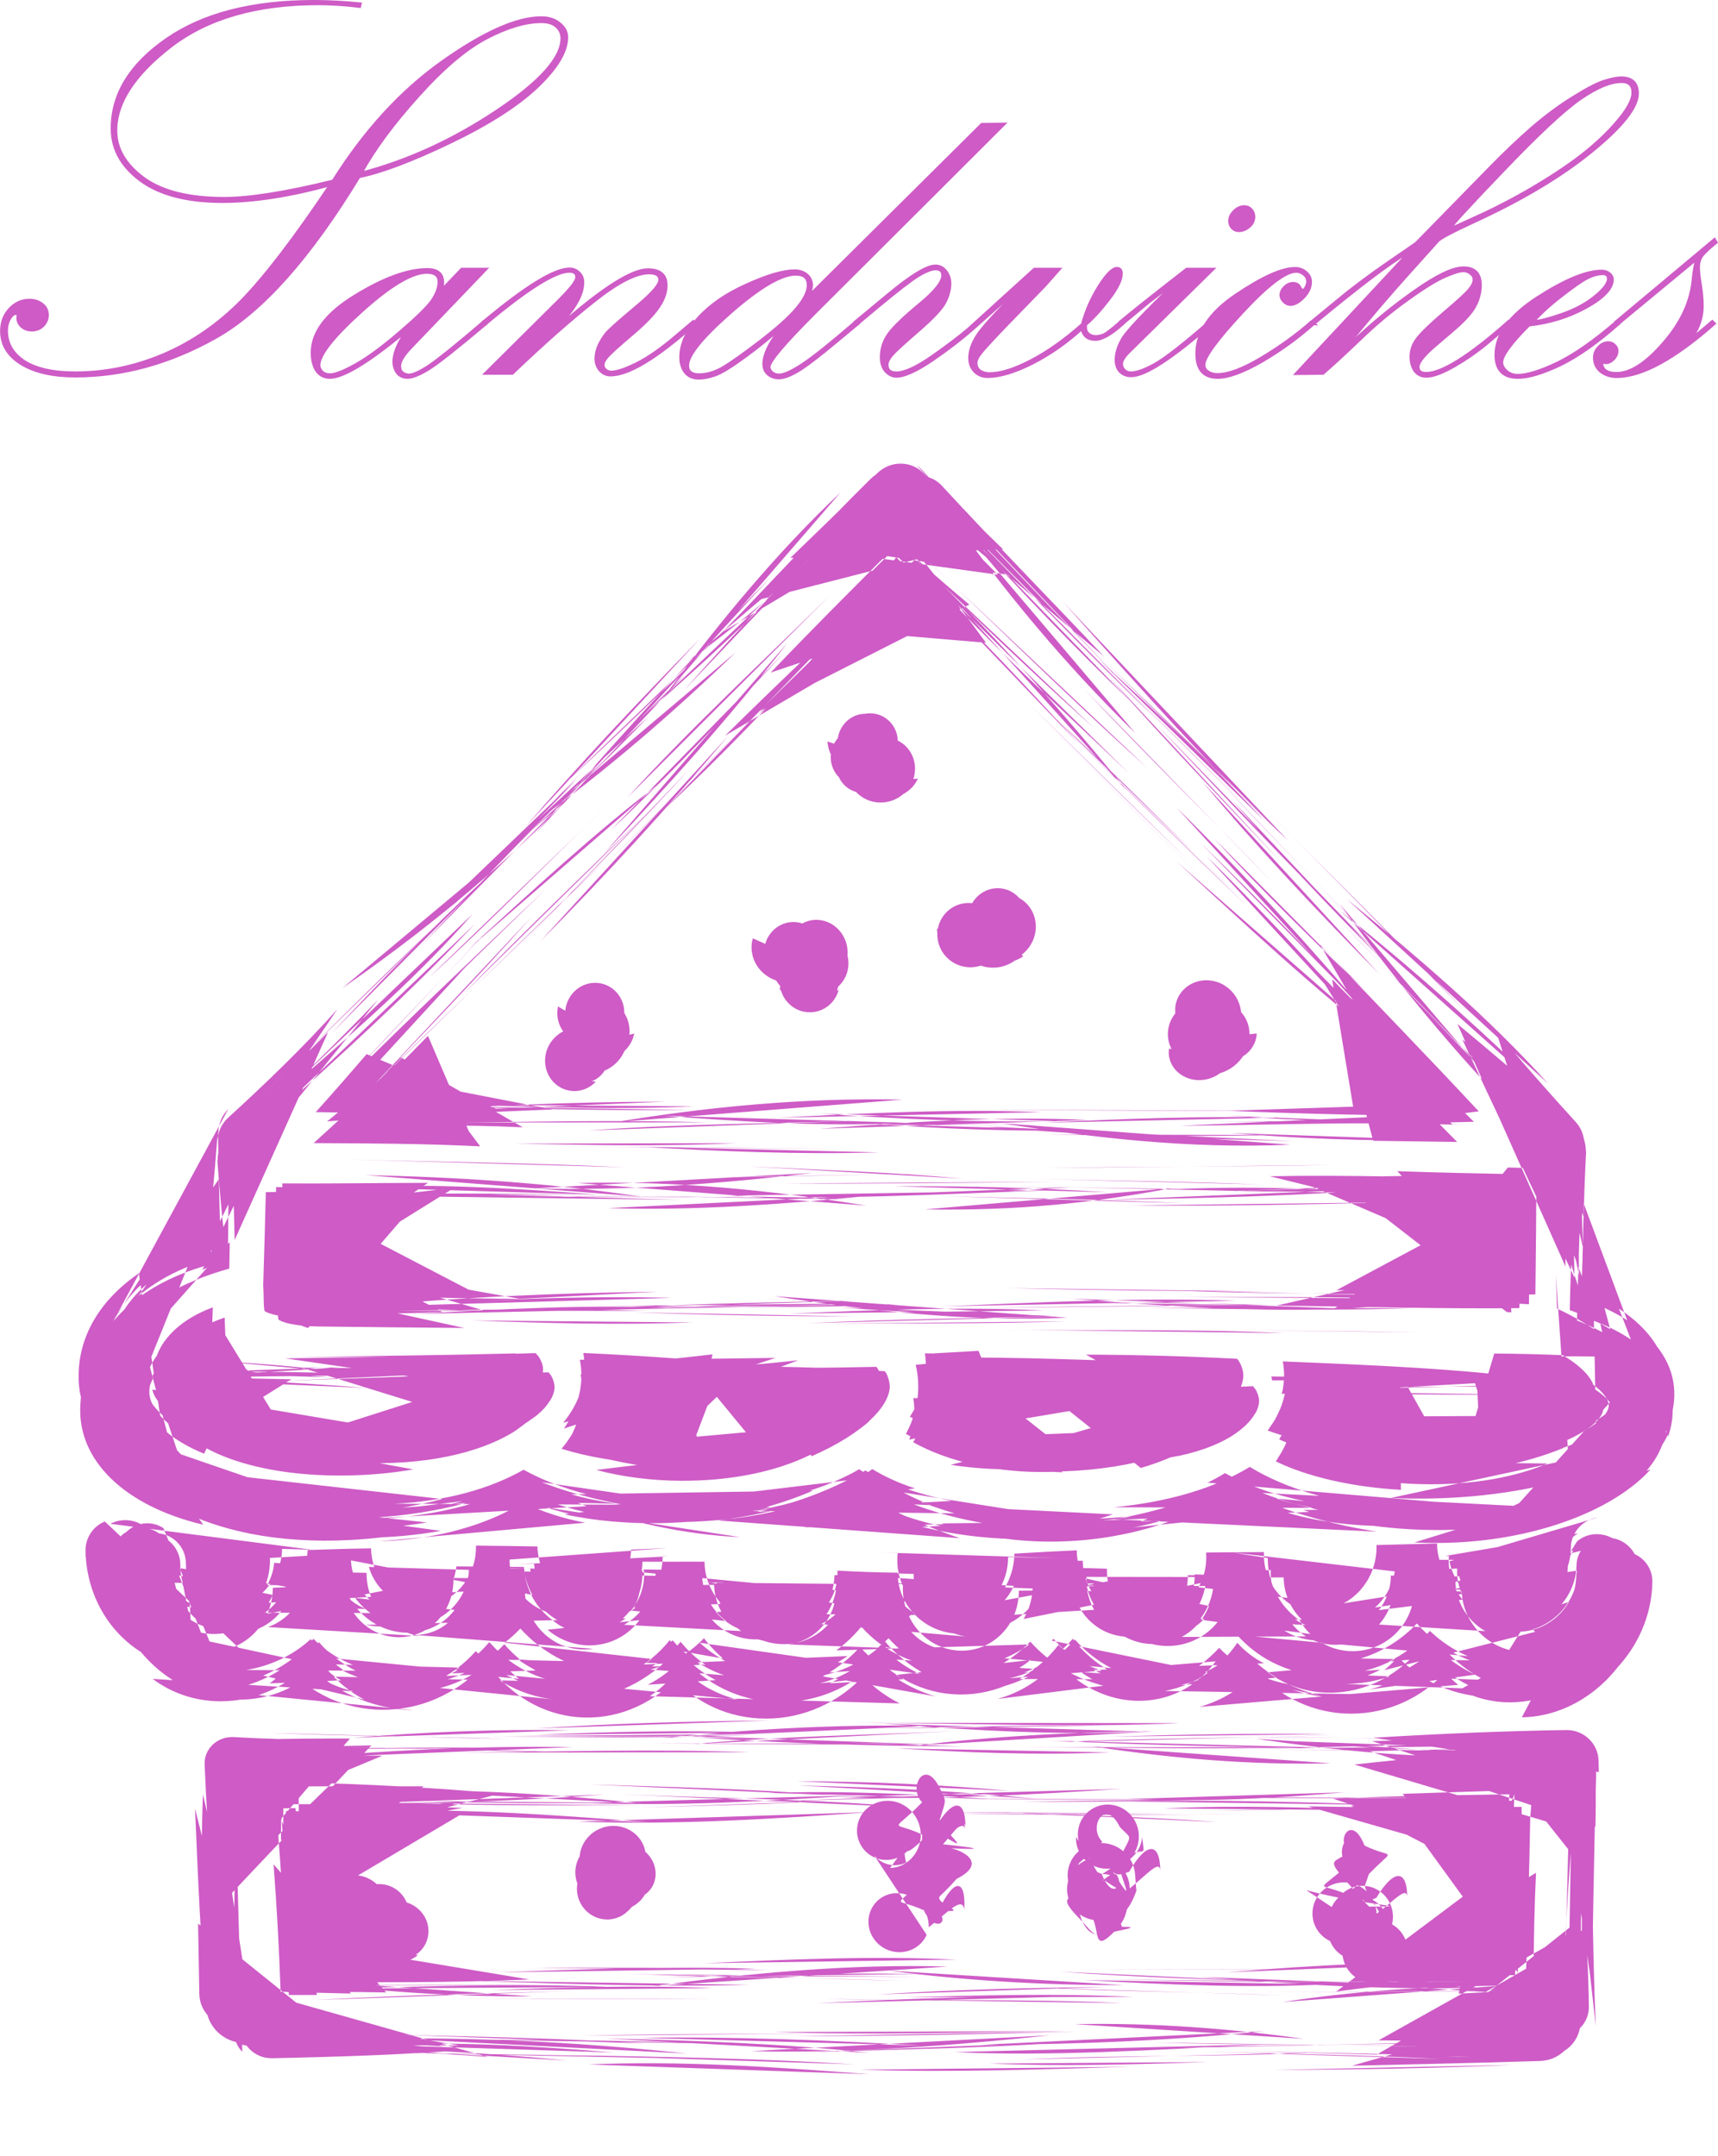 <svg version="1.1" viewBox="0 0 559.9 702.4" xmlns="http://www.w3.org/2000/svg">
   <path d="m521 510.6c-2.276 1.731-3.727 4.546-3.641 7.74.146 5.415-2.053 10.38-5.681 13.98-3.631 3.604-8.699 5.854-14.33 5.878-5.633.024-10.78-2.183-14.57-5.768-3.789-3.586-6.213-8.545-6.408-14.03-2.797.028-5.595.054-8.393.077m10.05.52c-2.036-3.163-3.221-6.883-3.241-10.85-6.727-.05-13.37-.049-19.95-.01.096 5.571-2.024 10.64-5.498 14.35-3.475 3.706-8.301 6.04-13.61 6.144-2.929.057-5.699-.572-8.16-1.74m8.565 6.57c-2.129.66-4.393.999-6.734.957-5.708-.102-10.81-2.457-14.49-6.212-3.67-3.754-5.908-8.91-5.848-14.61-6.621-.205-13.18-.446-19.71-.736.135 5.297-1.975 10.06-5.467 13.41-.131.125-.263.248-.398.369m12.23-11.83c-.107.004-.214.008-.322.011.25 5.716-1.836 10.87-5.336 14.61-3.503 3.74-8.43 6.07-13.89 6.139-5.465.069-10.44-2.134-14.04-5.719-3.596-3.585-5.816-8.558-5.768-14.03-6.635.078-13.25.176-19.81.321.082 4.126-1.02 7.988-2.958 11.26m10.64-19.85c-5.332-.127-10.56-.235-15.7-.331.039 5.437-2.076 10.37-5.506 13.92-3.427 3.551-8.165 5.721-13.32 5.623-5.154-.098-9.748-2.448-12.9-6.2-3.15-3.748-4.875-8.911-4.245-14.62-1.819-.065-3.632-.134-5.437-.209m11.27 20.39c-3.637-3.469-5.855-8.341-5.839-13.8-6.674-.073-13.21-.309-19.63-.683.225 5.228-1.746 9.873-5.047 13.07-3.296 3.187-7.939 4.936-13 4.313-3.032-.373-5.874-1.555-8.337-3.372m9.794 4.613c-2.481 1.021-5.18 1.584-7.987 1.578-5.602-.011-10.6-2.286-14.14-5.955-3.54-3.667-5.637-8.738-5.395-14.34-6.398-.076-12.7-.173-18.92-.289.369 5.186-1.292 9.899-4.214 13.38m11.91-17.64c-.551-.005-1.103-.01-1.656-.014.097 5.496-2.14 10.54-5.811 14.26-3.676 3.715-8.786 6.091-14.49 6.29-5.701.199-10.92-1.813-14.81-5.163-3.888-3.353-6.423-8.036-6.78-13.17-1.942.134-3.888.274-5.839.419m6.58 10.17c-1.279-2.65-1.982-5.668-1.934-8.884-6.594.032-13.27-.033-20-.18-.035 5.414-2.359 10.27-6.089 13.7-3.728 3.428-8.872 5.439-14.55 5.134-5.684-.305-10.85-2.873-14.65-6.856-3.717-3.904-6.106-9.16-6.356-14.98m17.63 17.77c-3.333-.803-6.298-2.438-8.661-4.661-3.661-3.443-5.889-8.306-5.804-13.68-6.589.191-13.1.36-19.54.546.206 5.69-1.815 10.86-5.19 14.68-3.378 3.818-8.102 6.269-13.3 6.542-4.452.234-8.527-1.166-11.67-3.63m18.36 2.35c-2.916 2.006-6.439 3.176-10.25 3.203-5.376.038-10.32-2.207-13.91-5.852-3.599-3.647-5.856-8.695-5.896-14.28-.04-5.601-4.598-10.14-10.22-10.22-5.619-.075-10.2 4.339-10.28 9.801-.039 2.62.187 5.18.653 7.656m1.047-22.3c-3.734 1.468-6.42 5.261-6.309 9.694.28 11.15 4.753 21 11.91 27.97 7.145 6.95 16.96 11 27.79 10.41 4.9-.265 9.602-1.456 13.95-3.411m-25.04 9.192c3.225.801 6.58 1.265 10.02 1.348 12.36.299 23.37-4.363 31.03-11.79 7.674 9.306 18.75 15.78 31.31 17.56 2.008.285 3.989.442 5.935.481m-16.75-9.764c4.429 2.098 9.3 3.353 14.41 3.602 11.61.567 22.13-4.159 29.13-11.75 5.027 6.542 11.76 11.58 19.34 14.45m-12.16-13.1c6.806 4.926 15.18 7.868 24.14 7.822 11.74-.061 22.12-5.256 28.95-13.53 3.826 4.731 8.683 8.497 14.18 10.9m-14.49-7.948c7.173 8.631 18.01 14.09 30.28 14.34 12.31.248 23.62-4.781 31.65-12.77 5.637 6.117 13.02 10.77 21.4 13.26m-21.38-12.57c.379-.375.75-.759 1.113-1.15 7.553 8.532 18.42 13.64 30.39 13.07 11.98-.567 22.71-6.701 30.01-16.14 5.959 5.918 14.22 9.651 23.58 9.959m-25.79-11.33c.192-.201.382-.405.57-.61 7.402 8.625 18.25 14.17 30.38 14.61 12.13.445 23.11-4.288 30.74-11.89 6.55 7.81 15.64 13.47 25.95 15.78m-27.25-19.74c7.412 8.359 18.37 13.51 30.74 13.3 12.45-.217 23.89-5.83 32.12-14.61 3.504 3.37 7.668 6.165 12.33 8.215m-27.23 4.578c1.605-1.338 3.111-2.785 4.505-4.331 7.73 8.132 18.87 13.26 31.37 13.09 11.56-.154 22.17-4.809 30.21-12.31 4.8-4.477 8.682-9.96 11.33-16.11m-13.41 19.96c1.593-1.192 3.095-2.496 4.493-3.902 7.365-7.404 11.87-17.62 11.79-28.97-.048-5.692-4.597-10.31-10.2-10.5-0-.001-.001-.002-.001-.003-5.613-.187-10.18 4.119-10.26 9.427-.087 5.294-2.425 10.06-6.149 13.4-2.319 2.084-5.178 3.619-8.363 4.387m19.45-23.99c-1.282 1.561-2.054 3.529-2.095 5.677-.103 5.353-2.378 10.29-5.995 13.91-3.616 3.623-8.56 5.925-13.98 6.044-5.41.119-10.27-1.966-13.71-5.405-3.443-3.436-5.48-8.231-5.219-13.5-6.378.32-12.72.663-19.06.991.158 3.08-.324 6.006-1.311 8.649m18.79-6.505c-.001-.082-.001-.165-.001-.247-6.675-.119-13.35-.314-20.04-.596.008 5.303-2.238 10.05-5.869 13.36-3.626 3.301-8.652 5.174-14.18 4.682-5.535-.493-10.55-3.266-14.18-7.5-3.632-4.233-5.879-9.917-5.872-16.26-3.773-.552-7.545-1.146-11.32-1.785m11.05 21.66c-3.652-3.677-5.899-8.686-5.901-14.19-6.697-.038-13.32-.059-19.89-.071.104 5.528-2.015 10.54-5.493 14.18-3.478 3.633-8.315 5.883-13.63 5.879-5.318-.004-10.11-2.261-13.51-5.909-3.397-3.647-5.403-8.689-5.128-14.26-.213-.001-.425-.003-.638-.004m19.4 10.66c-4.386-.38-8.355-2.284-11.37-5.169-3.572-3.42-5.802-8.219-5.823-13.5-6.717.314-13.49.662-20.31 1.079-.1 5.882-2.466 11.26-6.227 15.32-3.766 4.062-8.91 6.777-14.6 7.375-3.232.34-6.294-.038-9.025-.963m26.3-1.042c-3.681 3.329-8.568 5.382-13.93 5.416-5.628.036-10.73-2.158-14.45-5.718-3.722-3.56-6.06-8.483-6.167-13.9-6.822.151-13.66.336-20.54.552-.043 1.631-.269 3.221-.66 4.749m14.25-1.817c-3.486-.106-6.978-.193-10.47-.264.065 5.427-2.136 10.38-5.721 13.97-3.586 3.591-8.559 5.819-14.04 5.809-5.485-.01-10.45-2.257-14.03-5.89-3.574-3.631-5.758-8.648-5.669-14.19-4.518-.006-9.024-.02-13.52-.05m12.98 9.548c-1.429-2.615-2.268-5.577-2.359-8.72-6.881.07-13.71.081-20.5.047-.09 5.51-2.406 10.47-6.108 14.04-3.701 3.562-8.786 5.723-14.41 5.611-5.028-.101-9.648-2.006-13.25-5.098m14.88 6.221c-.88.136-1.777.212-2.688.225-5.525.079-10.51-2.192-14.07-5.913-3.566-3.722-5.723-8.906-5.586-14.69-6.526-.306-13-.727-19.43-1.248.219 5.107-1.8 9.666-5.173 12.79-3.004 2.781-7.095 4.431-11.62 4.293m10.69-18.47c-1.059 2.13-2.494 4.064-4.22 5.714-3.705 3.541-8.743 5.763-14.26 5.806-5.518.043-10.48-2.102-14.03-5.589-3.547-3.483-5.685-8.309-5.534-13.59-6.509.308-12.98.677-19.44 1.08.196 5.869-1.865 11.22-5.304 15.2-1.954 2.257-4.352 4.07-7.037 5.283m18.26-10.98c-1.664.073-3.323.14-4.978.201-.04 5.742-2.279 10.89-5.867 14.62-3.587 3.728-8.52 6.034-13.92 6.066-5.399.032-10.26-2.216-13.7-5.851-3.441-3.634-5.477-8.665-5.209-14.2.24-4.967-3.138-9.077-7.601-9.85m18.84 7.361c-.583-1.891-.89-3.906-.874-5.995.042-5.509-4.438-9.966-9.972-9.931-5.534.035-10.04 4.55-10.06 10.13-.041 11.14 4.381 21.25 11.57 28.62 3.173 3.254 6.884 5.974 10.99 8.015m-18.86-10.21c1.382 1.894 2.909 3.673 4.562 5.32 7.36 7.328 17.21 12 27.88 12.34 11.52.369 21.63-4.397 28.16-12.1 3.703 5.102 8.454 9.255 13.85 12.08m-19.08-14.35c1.538-1.336 2.978-2.785 4.307-4.335 7.23 8.277 17.99 13.58 30.03 13.71 12.03.131 22.92-4.934 30.39-13.05 4.393 5.054 9.968 9.054 16.26 11.55m-16.17-12.04c1.857-1.405 3.578-2.949 5.144-4.615 7.721 8.515 18.53 14.07 30.39 14.61 11.85.543 22.35-4.022 29.45-11.45 2.886 3.769 6.339 7.064 10.22 9.748m-27.87 9.128c2.692-1.82 5.158-3.98 7.34-6.421 7.351 8.476 18.31 13.76 30.64 13.73 12.33-.03 23.59-5.372 31.53-13.77 3.398 3.557 7.441 6.553 11.95 8.824m-20.68-17.28c3.018-2.208 5.768-4.808 8.16-7.725 7.091 8.065 17.86 13.34 29.97 13.5 9.247.128 17.85-2.739 24.76-7.714m-10.38 17.77c7.844-2.179 14.53-6.561 19.35-12.43 6.979 8.202 16.94 13.3 27.63 13.02 10.67-.283 19.87-5.893 25.4-14.7 1.173 1.676 2.488 3.209 3.926 4.577m-10.46 12.12c7.394-2.08 13.86-6.147 18.81-11.56 7.557 8.438 18.43 13.73 30.53 13.76 12.1.027 23.03-5.214 30.69-13.47 1.319 1.454 2.745 2.818 4.266 4.082m-31.75-8.604c7.066-2.149 13.37-6.146 18.3-11.38 7.598 8.657 18.76 14.35 31.36 15.04 6.278.346 12.29-.576 17.77-2.487m-14.92 18c10.18-.115 19.83-4.598 27.19-11.79 7.658-7.475 12.85-17.85 13.88-29.44.508-5.812-3.499-10.54-8.422-10.86.004-.002.007-.004.011-.006-3.489-.222-6.474 1.823-7.673 4.881m-3.962-7.454c-1.639 1.677-2.644 3.938-2.675 6.441-.067 5.417-2.295 10.41-5.849 14.1-3.555 3.693-8.421 6.068-13.74 6.28-5.309.211-10.06-1.777-13.38-5.106-3.317-3.325-5.215-7.999-4.783-13.12-6.17.505-12.28 1.063-18.34 1.644.125 1.45.118 2.868-.008 4.243m23.1 1.296c-.131-.888-.204-1.793-.214-2.713-6.767-.011-13.5-.017-20.21-.019-.015 5.536-2.265 10.56-5.891 14.19-3.626 3.637-8.628 5.891-14.14 5.895-5.513.004-10.5-2.243-14.11-5.876-1.263-1.271-2.356-2.711-3.242-4.284m11.59 5.313c-4.081-.657-7.716-2.5-10.55-5.147-3.775-3.531-6.126-8.496-6.202-14.02-6.786.02-13.53-.022-20.26-.096-.03 5.476-2.302 10.42-5.969 13.97-3.103 3.008-7.204 5.022-11.79 5.521m10.79-10.02c-.847 1.203-1.816 2.318-2.888 3.326-3.819 3.588-8.951 5.813-14.55 5.807-5.595-.007-10.61-2.244-14.21-5.854-3.594-3.608-5.769-8.592-5.66-14.08-6.56.062-13.08.139-19.61.221.004.171.006.342.007.512m12.91 4.714c-5.068.164-10.1.253-15.09.281.059 5.566-2.098 10.54-5.605 14.09-3.504 3.54-8.366 5.651-13.69 5.448-5.322-.203-10.11-2.686-13.48-6.581-3.366-3.893-5.325-9.206-4.967-15.07-3.246-.207-6.479-.422-9.698-.641m12.21 11.07c-2.598-3.39-4.136-7.627-4.114-12.21-6.66.021-13.31.059-19.94.115.048 5.584-2.151 10.66-5.725 14.36-3.574 3.701-8.522 6.025-13.97 6.118-5.45.093-10.38-2.061-13.91-5.588-3.531-3.526-5.671-8.43-5.535-13.83-.744.019-1.487.039-2.23.059m11.88 15.91c-3.576-.948-6.765-2.892-9.249-5.528-3.482-3.696-5.578-8.754-5.389-14.31-6.461-.019-12.89-.005-19.27.026.256 5.562-1.726 10.62-5.049 14.29-3.324 3.672-7.993 5.962-13.1 5.999-4.095.03-7.842-1.398-10.77-3.835m23.55-.856c-3.257 2.245-7.26 3.552-11.62 3.522-5.659-.039-10.86-2.324-14.75-5.994-3.894-3.675-6.457-8.721-6.885-14.3-7.209-.052-14.54-.11-21.98-.182-.624 5.479-3.523 10.43-7.883 13.99-4.357 3.56-10.17 5.727-16.63 5.619-1.745-.029-3.453-.223-5.107-.564m31.96-10.83c-.831 3.054-2.46 5.783-4.664 7.965-3.529 3.494-8.54 5.6-14.15 5.419-5.618-.181-10.79-2.618-14.65-6.471-3.856-3.855-6.378-9.111-6.729-14.95-7.115-.37-14.31-.805-21.54-1.326-.446 5.109-3.129 9.672-7.21 12.79-.247.189-.498.372-.755.55m20.4-17.6c-3.292-.117-6.577-.21-9.856-.282-.085 5.417-2.399 10.38-6.093 14-3.694 3.618-8.762 5.888-14.35 5.941-5.589.053-10.66-2.12-14.35-5.667-3.695-3.547-6.011-8.463-6.099-13.89-.088-5.443-4.675-9.838-10.35-9.747-1.699.027-3.304.455-4.725 1.191m23.5 18.8c-.473-1.706-.716-3.517-.692-5.399.069-5.489-4.378-9.98-9.863-10.06-5.483-.083-9.938 4.268-9.883 9.609.11 10.64 4.722 20.04 12.15 26.53 3.888 3.395 8.551 5.993 13.74 7.54m-25.88-15c1.015 1.346 2.133 2.632 3.343 3.849 6.952 6.994 16.9 11.66 28.08 12.29 12.1.674 23.14-3.524 30.79-10.58 3.097 3.909 6.756 7.35 10.82 10.18m-24.18 4.23c2.101-1.569 4.047-3.342 5.81-5.289 7.458 8.465 18.47 13.8 30.86 13.88 12.4.078 23.72-5.117 31.78-13.34.579.609 1.177 1.201 1.792 1.778m-10.93-.293c4.875-2.393 9.181-5.735 12.67-9.789 7.278 8.248 17.87 13.41 29.52 13.24 11.65-.172 22.02-5.648 28.87-14.28 2.756 3.246 6.052 5.981 9.74 8.059m-16.87 6.474c4.321-2.21 8.224-5.255 11.49-8.926 7.211 8.603 18.12 14.13 30.42 14.55 11.46.392 21.98-3.715 29.67-10.47m-20.58 4.835c6.933-2.559 13.19-6.83 18.14-12.29 7.567 8.373 18.86 13.98 31.68 14.55 9.605.433 18.64-2.009 26.16-6.472m-12.31 2.335c9.728-1.547 18.09-6.316 23.81-13.09 6.806 8.666 16.67 14.47 27.33 15.31 5.023.397 9.723-.351 13.86-2.014m-27.27 3.439c.78.05 1.566.079 2.357.085 12.38.099 23.56-5.283 31.44-13.87 7.884 8.105 19.33 13.01 32.31 12.48 7.154-.291 14.01-2.199 20.23-5.359m-19.14 1.306c1.557.164 3.147.24 4.763.221 11.53-.137 21.99-5.076 29.04-12.81 7.047 8.995 17.45 15.17 28.86 16.47 4.848.553 9.446.178 13.61-.954m-24.12 3.664c2.754.57 5.595.862 8.494.845 11.24-.063 21.3-4.752 28.5-12.31 7.209-7.563 11.58-18 11.43-29.63-.083-5.837-4.646-10.59-10.25-10.93-4e-4-.002-.001-.004-.001-.006-2.752-.169-5.25.75-7.082 2.337m20.02 12.82c.08-1.199.113-2.409.099-3.628-.078-5.736-4.585-10.33-10.1-10.39 2e-4-0 4e-4-.001.001-.001-5.504-.06-9.935 4.43-9.811 10.01.124 5.574-1.973 10.66-5.424 14.39-3.451 3.727-8.254 6.088-13.53 6.215-3.184.077-6.179-.67-8.788-2.048m34.19-35.14c-4.894.758-8.619 4.884-8.684 9.875-.072 5.537-2.351 10.56-5.995 14.22-3.643 3.654-8.645 5.932-14.15 5.97-5.499.038-10.47-2.17-14.05-5.756-2.693-2.696-4.603-6.17-5.362-10.05m11.66 22.75c-1.283-.753-2.468-1.635-3.538-2.627-3.812-3.535-6.161-8.473-6.184-13.92-6.72.103-13.32.198-19.85.3.141 5.622-1.929 10.72-5.354 14.46-3.425 3.733-8.201 6.089-13.46 6.228-5.259.14-10.01-1.961-13.37-5.416-.888-.912-1.679-1.919-2.359-3.005m18.7 2.795c-1.69.46-3.457.712-5.272.727-5.537.044-10.48-2.134-13.97-5.67-3.486-3.531-5.53-8.428-5.223-13.79-6.322.213-12.53.48-18.64.804.487 5.804-1.25 11.11-4.309 15.06l-.002.002m9.901-10.66c-.028-.001-.056-.002-.084-.003-.045 5.325-2.344 10.21-6.037 13.77-3.693 3.554-8.776 5.771-14.4 5.778-5.623.007-10.73-2.199-14.47-5.771-3.743-3.573-6.112-8.505-6.264-13.95-4.711.082-9.438.168-14.18.25m15.36-1.58c-.214-1.337-.311-2.713-.279-4.116-6.535-.23-13.23-.331-20.05-.339-.109 5.531-2.546 10.61-6.427 14.33-3.884 3.729-9.209 6.108-15.14 6.278-5.931.17-11.37-1.899-15.47-5.342-.102-.086-.203-.172-.303-.259m7.117 11.91c-5.091.025-9.71-2.082-13.06-5.512-3.498-3.585-5.622-8.627-5.476-14.25-6.516-.106-13.02-.308-19.5-.574.182 5.317-1.88 10.09-5.292 13.46-2.771 2.735-6.436 4.546-10.51 4.959m10.7-17.93c-.915 1.868-2.115 3.566-3.543 5.04-3.558 3.673-8.53 5.952-14.04 5.971-5.512.02-10.53-2.222-14.18-5.851-3.65-3.63-5.929-8.646-5.97-14.18-6.739.001-13.49.002-20.24.009-.01 1.171-.12 2.32-.323 3.437m19.46.004c-4.937.049-9.865.071-14.79.069-.166 5.535-2.569 10.52-6.372 14.1-3.801 3.58-9 5.757-14.75 5.651-5.756-.106-11-2.476-14.91-6.247-3.905-3.774-6.448-8.938-6.828-14.66-7.152-.215-14.39-.452-21.73-.703 0 1e-5-.004.035-.004.035m28.06 1.686c-1.245-2.559-1.965-5.384-2.031-8.346-6.845-.116-13.51-.2-20.04-.27.137 5.482-1.898 10.45-5.257 14.05-3.357 3.59-8.036 5.798-13.15 5.741-5.114-.057-9.69-2.37-12.85-6.083-1.635-1.92-2.892-4.216-3.648-6.767m16.48 22.5c-4.459-.731-8.446-2.908-11.46-6.043-3.608-3.754-5.82-8.881-5.757-14.53-6.616-.136-13.21-.268-19.77-.421.105 5.411-2.033 10.3-5.54 13.78-1.918 1.905-4.247 3.389-6.841 4.306m1.548-10.47c-1.071 2.458-2.576 4.666-4.413 6.526-3.758 3.804-8.913 6.156-14.61 6.199-5.697.043-10.89-2.228-14.73-5.914-3.838-3.69-6.309-8.793-6.592-14.45-.283-5.669-5.055-10.27-10.96-10.41-4.213-.099-7.896 2.098-9.828 5.334m26.23-5.191c-1.749-2.379-4.497-3.909-7.612-3.973-5.511-.112-10.07 4.379-10.24 9.996-.36 11.24 3.399 21.73 9.677 29.65 6.276 7.925 15.03 13.23 24.54 14.2.929.094 1.848.145 2.754.153m-21.57-7.839c5.728 3.429 12.62 5.318 20.08 5.081 11.91-.378 22.89-6.089 30.55-15.07 7.641 7.712 18.84 12.22 31.18 11.04 1.238-.118 2.463-.29 3.673-.516m-28.9-2.211c6.432 4.079 13.88 6.439 21.74 6.481 11.98.064 22.56-5.275 29.62-13.71 3.07 3.592 6.769 6.597 10.92 8.84m-16.49-3.338c.148-.156.294-.314.439-.473 7.44 8.558 18.51 13.91 31.05 13.93 12.56.021 24.12-5.291 32.53-13.66.569.564 1.155 1.114 1.758 1.649m-10.01.329c3.533-2.04 6.763-4.702 9.553-7.853 7.237 8.522 18.35 13.76 31 13.61 9.547-.114 18.56-3.275 26.02-8.491m-9.041 8.892c7.901-2.005 14.8-6.477 19.86-12.6 7.059 8.147 17.41 13.1 28.71 12.57 7.528-.348 14.46-3.087 20.11-7.574m-27.69 7.642c10.75-1.336 20.47-6.342 27.59-13.63 7.809 8.724 19.22 14.71 32.17 15.76 12.95 1.051 24.87-3.027 33.62-10.14.102.111.204.222.306.333m-24.88 10.06c9.801-1.395 18.67-6.233 25.13-13.21 7.473 8.656 18.51 14.45 30.89 15.25 4.225.275 8.315-.049 12.18-.886m-11.21-3.536c1.737.144 3.493.196 5.263.151 12.39-.317 23.01-5.392 29.93-13.31 6.337 8.073 15.26 13.76 25.19 15.39m-18.62-.192c4.974 2.681 10.63 4.148 16.64 4.101 10.83-.086 20.81-5.061 28.01-13.02 5.297-5.855 9.112-13.34 10.69-21.76m-3.439 16.76c4.465-6.541 7.031-14.44 6.902-22.91-.093-5.558-4.687-10.04-10.36-10.04-8e-4 5e-5-.002 1e-4-.002 0-5.678.008-10.3 4.509-10.49 10.08-.182 5.555-2.626 10.59-6.48 14.25-2.23 2.115-4.931 3.766-7.939 4.785m15.06-33.18c-3.011 1.645-5.026 4.877-4.933 8.597.137 5.446-1.97 10.39-5.435 13.94-3.464 3.555-8.291 5.727-13.58 5.631-5.286-.096-10.04-2.443-13.37-6.191-3.323-3.744-5.234-8.897-4.801-14.59-.39-.012-.78-.025-1.169-.037m3.263 9.622c-3.699-3.482-5.968-8.333-5.956-13.68-6.679.166-13.25.326-19.74.503.172 5.684-1.865 10.85-5.246 14.65-3.383 3.806-8.103 6.24-13.29 6.479-1.365.063-2.694-.029-3.97-.26m15.46-1.046c-3.078 1.777-6.672 2.779-10.49 2.71-5.486-.1-10.4-2.398-13.88-6.059-3.48-3.656-5.535-8.677-5.262-14.19-6.364.029-12.64.087-18.85.15.304 4.185-.646 8.08-2.47 11.32m7.495-3.338c-1.675.014-3.34.026-4.996.037-.204 5.578-2.537 10.61-6.193 14.26-3.652 3.644-8.615 5.894-14.03 5.883-5.408-.011-10.25-2.28-13.67-5.938-3.416-3.656-5.416-8.706-5.115-14.27-1.707-.01-3.412-.02-5.114-.03m6.674 4.67c-1.745-2.884-2.76-6.278-2.79-9.918-6.747.144-13.59.239-20.52.308-.195 5.593-2.683 10.65-6.602 14.32-3.92 3.67-9.27 5.951-15.22 5.993-5.948.042-11.4-2.162-15.51-5.731-2.971-2.579-5.237-5.866-6.494-9.536m26.12 19.33c-4.325-.729-8.185-2.834-11.12-5.861-3.616-3.728-5.828-8.856-5.759-14.53-6.61-.165-13.18-.363-19.73-.605.125 5.337-1.991 10.14-5.473 13.53-1.441 1.402-3.115 2.562-4.962 3.417m-3.073-7.842c-1.018 2.69-2.594 5.103-4.583 7.092-3.588 3.588-8.52 5.794-13.91 5.741-5.391-.053-10.23-2.357-13.64-6.052-3.407-3.692-5.397-8.784-5.058-14.4-6.281-.101-12.49-.219-18.62-.363.33 3.875-.488 7.484-2.12 10.5m10.95-19.42c-4.001.169-7.962.327-11.89.481-.127 5.759-2.424 10.97-6.069 14.81-3.645 3.843-8.622 6.302-14.09 6.56-5.46.258-10.38-1.728-13.9-5.054-3.518-3.326-5.641-7.999-5.502-13.1-.832.068-1.664.138-2.497.21m9.816 19.31c-3.623-3.413-5.841-8.174-5.861-13.47-6.718.085-13.3.069-19.78-.016.178 5.466-1.843 10.38-5.202 13.88-3.357 3.499-8.055 5.591-13.2 5.402-5.149-.189-9.772-2.627-12.99-6.45-1.626-1.931-2.893-4.215-3.689-6.739m29.39 4.732c-.318.001-.638-.006-.96-.021-5.459-.243-10.45-2.613-14.11-6.31-3.659-3.694-5.972-8.694-6.088-14.15-6.83.099-13.73.294-20.67.547-.212 5.746-2.692 10.99-6.582 14.88-1.298 1.295-2.752 2.438-4.331 3.396m6.222-6.69c-.793 3.778-2.613 7.129-5.139 9.748-3.558 3.689-8.528 5.933-14.02 5.859-5.492-.074-10.49-2.454-14.1-6.258-3.616-3.805-5.855-9.036-5.838-14.84.018-5.82-4.461-10.56-9.972-10.88-5.505-.322-9.97 3.872-9.904 9.07.025 2.011.223 3.984.582 5.907m16.08-17.34c-1.529-1-3.349-1.575-5.299-1.566-5.457.027-9.885 4.62-9.787 10.36.196 11.48 4.925 22.21 12.51 30.45 6.455 7.018 14.95 12.21 24.51 14.62m-25.43-4.738c6.153 4.604 13.78 7.276 22.08 7.295 11.93.027 22.87-5.411 30.43-13.97 7.568 8.137 18.61 13.13 30.8 12.89 2.247-.044 4.45-.264 6.594-.647m-36.17-6.422c5.992 3.823 13.25 6.007 21.1 5.907 11.95-.153 22.88-5.558 30.47-14.1 3.83 4.121 8.552 7.442 13.86 9.67m-6.548-1.275c7.698 8.521 18.47 13.6 30.29 13.23 12.05-.382 22.85-6.369 30.25-15.59 6.932 6.999 16.92 11.16 28.23 10.73m-23.08-19.49c7.643 6.974 18 11.5 29.43 11.74 12.25.264 23.25-4.437 30.97-12.11 3.75 4.393 8.335 8.09 13.52 10.83m-15.37-9.156c1.039-.878 2.027-1.807 2.963-2.78 7.825 8.555 18.76 13.91 30.76 13.95 12 .044 22.67-5.229 29.99-13.53 3.298 3.785 7.305 6.952 11.83 9.309m-21.68 1.215c2.031-1.639 3.898-3.475 5.572-5.482 7.218 8.029 17.73 12.91 29.18 12.25 11.45-.664 21.56-6.757 28.04-16.22 2.471 2.761 5.413 5.034 8.695 6.684m-12.89 4.164c2.996-1.842 5.705-4.147 8.046-6.835 7.223 8.377 17.85 13.16 29.5 12.1 8.572-.782 16.46-4.623 22.75-10.6m-13.16 9.717c7.579-1.849 14.29-6.021 19.32-11.71 7.181 8.589 17.79 14.06 29.52 14.39 10.84.304 20.6-3.835 27.47-10.58 1.048-1.029 2.029-2.12 2.935-3.264m-17.33 15.99c6.946-2.15 13.25-6.08 18.3-11.28 7.233-7.451 11.86-17.48 12.1-28.51.111-5.528-4.268-9.989-9.661-9.968.001 0.0.002 0.0.003 0-4.123.016-7.641 2.643-9.007 6.349m-377.5 46.06 37.31-37.95m289.7 32.31 53.19-2.754m-158.6 8.438 48.96-19.87m-23.74-5.946-34.72-2.652m-298.7-14.8-9.717-17.51" style="fill:#ce5bc6"/>
   <path d="m498.9 566.8c-31.77-.754-63.51-.366-94.15-.948m20.99 3.331c-30.97.783-62.35.036-90.18-.035m23.88-7.036c-23.38-.046-47.34.31-71.77.982m22.59 5.034c-32.53.39-64.35-.017-98.9-.233m32.76 2.928c-31.27-1.156-62.12-.162-95.18.102m24.11-1.468c-24.09-.35-49.22-.065-75.16.326m16.17-3.45c-10.48-.02-20.67.075-30.63.278-5.372.11-9.684 4.719-9.401 10.44.545 10.99 1.304 22.08 2.206 33.29m-5.239-23.42c-.104 21.84-.049 44.86.032 68.47.02 5.883 4.539 10.68 10.1 11.06.758.053 1.516.106 2.273.16m-11.43-14.28c-.017 1.201-.031 2.401-.041 3.601-.048 5.588 4.477 10.1 10.1 10.13 21.62.102 44.23.138 67.47.287m-26.76-.208c24.53-1.225 51.02.335 77.34 2.485m-14.41.875c30.1.522 61.88 1.054 92.85 2.991m-33.67-4.319c30.99.803 64.58-1.678 97.5-5.163m-23 3.132c34.23-.179 63.67-1.515 92.66-4.488m-19.66 6.676c26.08.727 51.74 1.082 77.4 2.402m-20.46-6.074c17.55.278 35.56.214 53.38.062 5.405-.046 9.784-4.581 9.604-10.19-.262-8.178-.596-16.36-1.059-24.52m-1.684 33.05c.211-.806.317-1.66.3-2.547-.478-25.76 1.549-55.41 4.842-86.46.391-3.686-.718-7.006-2.63-9.344m7.923 30.32c.111-5.299.123-10.63.045-15.98-.079-5.439-4.728-9.848-10.5-9.762-20.14.3-41.3.51-63.05 1.212m54.41-.411c-29.49.881-58.53-.851-89.17-3.223m21.99 7.559c-26.28.617-51.66-1.57-77.45-5.502m19.84-4.928c-27.66.24-53.06 1.655-78.13 4.701m15.87.26c-29.87-.212-59.32-1.044-87.56-3.022m24.9-5.455c-26.74.229-51.56.958-76.68 2.594m13.7 7.914c-26.62-1.174-51.74-1.068-75.8-1.89m12.21 2.867c-15.19-.278-30.13-.39-45.02-.502-5.56-.042-10.07 4.411-10.08 9.912-.011 4.518-.024 9.03-.045 13.53m2.897-15.85c-.246.842-.38 1.73-.383 2.647-.079 24.85.951 48.84 2.826 71.02m-10.23-26.09c.136 7.514.264 15.16.406 22.92.104 5.699 4.698 10.35 10.37 10.62 11.14.516 22.34 1.269 33.66 2.235m-5.808 4.086c26.99.964 53.77 1.955 81.66 4.764m-26.96-6.756c24.62-.076 49.71.364 75.46 1.206m-24.76-1.87c31.54-.439 61.17.777 91.83 2.522m-20.17 7.869c31.17.968 59.75-.143 88.03-.941m-18.01-13.9c25.82-.491 50.09 1.376 74.63 4.777m-9.582 10.14c27.67-.085 53.28-.568 77.91-1.634m-31.68-4.967c12.15-.455 24.36-.441 36.77-.127 5.846.148 10.63-4.157 11.03-9.456.794-10.48 1.82-20.77 3.194-31m6.232 19.98c.473-22.81.727-45.74 1.426-68.73.17-5.587-4.163-10.11-9.478-10.15-1.157-.009-2.312-.018-3.466-.028m13.82 9.096c-.032-1.271-.065-2.539-.1-3.805-.153-5.539-4.813-9.99-10.57-9.899-20.22.318-40.98 1.168-62.78 2.505m44.51 3.998c-24.84.247-50.1.094-75.01-.026m26.49-.482c-33.52-.339-66.09-.874-101.6-2.541m19.84 3.831c-24.63.979-47.46.036-69.64-1.326m19.65-5.627c-30.14 1.362-58.25 1.699-85.74 4.226m17.98-2.742c-33.1.976-67.93.263-103.8.781-.004 5e-5-.007 0-.011 0m26.21.429c-27.66-1.042-53.88-1.008-78.41-2.068m18.43 2.147c-10.2.036-20.31-.237-30.3-.808-5.391-.308-9.744 3.841-9.53 8.928.506 12 1.216 23.53 2.17 34.6m-5.289-20.23c.896 21.15 1.768 42.84 3.683 65.19.505 5.903 5.496 10.72 11.69 11.16 1.276.09 2.556.183 3.84.277m-4.486-6.169c.017.369.034.738.05 1.107.237 5.457 4.804 9.864 10.33 9.75 21.7-.446 41.4-1.125 60.4-2.508m-21.09-3.942c33.9-.217 64.77 1.643 95.86 4.914m-32.04 3.562c31-1.308 61.79.922 91.53 3.192m-25.37-12.37c30.37-.104 60.56-.549 92.56-1.567m-17.28 9.106c34.54-1.536 64.36-.764 93.8-2.191m-21.4-.504c23.94.497 49.15.858 73.98 1.927m-23.11.065c15.42-.221 31.43-.825 47.87-1.956 5.807-.4 10.57-5.284 10.92-11.36.559-9.544 1.23-19.26 1.981-29.19m2.786 32.35c-1.197-26.25-1.033-52.83-1.692-80.25-.123-5.128-3.704-9.432-8.461-10.68m-.979 18.37c.184-3.812.339-7.619.472-11.42.194-5.515-4.184-9.965-9.592-9.905-17.55.195-35.36.536-52.68 1.063m46.33 4.765c-29.29 1.284-57.81-1.605-84.08-5.555m25.79-1.164c-31.58 1.09-61.79.86-90.17 2.307m27.86-3.479c-26.63 1.367-55.89-.427-85.38-2.545m14.47.747c-29.67-.686-58.42 1.156-85.97 3.875m26.9-1.219c-26.2 1.002-54.2.549-82.44.641m24.94-1.891c-23.89-.454-47.35.591-70.57 2.419m4.211 4.183c-13.97-.235-27.15-.164-39.82.099-5.235.108-9.418 4.718-8.969 10.43.878 11.17 2.02 22.43 3.28 33.73m-7.381-29.98c-.946 23.36.16 46.68 1.857 69.38.396 5.3 5.26 9.556 11.24 9.237 1.71-.091 3.421-.186 5.132-.284m-12.18-13.3c.058 1.548.107 3.103.15 4.663.15 5.471 4.697 9.936 10.25 9.971 21.25.133 41.44 1.125 61.5 2.388m-13.42-3.753c26.8.649 53.78 1.168 80.06 2.878m-20.6-2.605c25.06-.632 51.77-.488 79.06-.701m-16.94-.471c32.14 1.071 63.27.004 94.97-.307m-36.12 6.83c30.52 1.463 64.63-.663 100.5-2.488m-26.78 1.159c32.56-1.3 62.06-.785 90.81-1.987m-26.92 4.097c17.49.87 36.26.761 55.49.467 5.789-.089 10.53-4.667 10.83-10.32.524-9.768 1.104-19.53 1.621-29.16m-1.256 19.78c.029-.35.039-.705.03-1.065-.656-26.41.326-52.83 1.565-78.56.083-1.713-.303-3.318-1.038-4.698m.282 31.31c.115-6.06.19-11.97.235-17.75.043-5.545-4.445-9.953-9.983-9.757-21.6.763-43.48 2.968-65.11 5.299m60.99-6.258c-29.91-.551-59.71.236-90.55 1.1m21.27-4.733c-25-.304-48.52.125-71.57.807m23.01-4.4c-33.69 1.577-68.47-.024-106.1-.116m28 7.147c-26.69-.581-55.04-1.139-82.14-2.897m21.09-1.087c-23.58-.853-47.31-.16-70.57.751m11.86 4.014c-30.1-.528-60.81 1.13-92.12 3.679m26.49-4.225c-14.59.316-28.6.535-42.37.824-5.477.115-9.895 4.711-9.78 10.41.287 14.16.681 28.44.849 43.02m7.238-25.64c-.933 22.88-.669 44.59-.517 65.28.017 2.298.964 4.379 2.516 5.907m-3.874-22.08c-.09 3.39-.161 6.775-.215 10.16-.091 5.688 4.376 10.29 9.903 10.42 24.41.602 49.51 1.306 74.24 3.156m-28.18-1.296c29 .458 58.75.655 86.55 1.73m-20.3-6.457c29.09.685 58.85 1.703 86.37 4.717m-22.99-.108c30.63-1.013 60.41-1.358 90.49-3.545m-28.42 7.14c22.48.96 46.8.305 71.19-.493m-17.42-6.382c28.02.895 60 .675 92.75 1.407m-28.45 6.171c19.5-.493 40.05-.841 61.39-1.553 5.997-.2 10.92-4.883 11.49-10.7.281-2.883.577-5.775.887-8.679m-3.481 11.12c4.064-1.302 6.963-5.036 6.912-9.436-.254-21.95-2.331-43.79-5.611-65.33m4.852 21.57c.013-10.45.136-21.01.375-31.55.122-5.375-4.248-9.712-9.61-9.508-7.573.288-15.08.624-22.53 1.057m.277 69.1c-27.47-.343-56.65 1.063-85.63 3.477m25.86 3.359c-24.93-.9-51.59-.774-77.66-1.264m12.65 2.67c-25.02.248-50.14.913-74.7 2.443m13.21-5.763c-30.79.025-64.06-.28-95.41-.847m28.52 4.557c-24.36-1.014-48.15-.275-71.89.636m28.59.185c-26.97.886-55.98 1.308-86.35 3.052m21.65-11.1c-8.74.172-17.71.323-26.88.49-.691-15.08-2.04-30.11-3.996-44.9m-1.216 16.64c-.039-10.42-.006-20.61.087-30.67 15.11-.153 30.36-.041 45.71-.086m-22.55 8.254c33.21-1.391 64.27 1.062 95.53 3.393m-17.34-4.213c24.33-.931 48.85-1.209 71.75-2.446m-24.36.375c29.42-1.217 59.67-1.343 88.73-3.348m-12.72 6.005c26.78 1.297 53.51 1.663 79.78 3.632m-29.39-6.719c28.66-.656 57.73.228 87.59 1.19m-14.9.217c18.82.393 37.23.396 55.67.36.07 9.533.152 19.06.311 28.62m-1.202-19.26c-.547 17.78-.483 34.89-.262 51.55-.001-.002-.002-.003-.003-.005 0-.002.001-.003.001-.005-13.43-.668-26.76-1.608-40.22-2.716m34.34.088c-24.85.154-48.34 1.845-70.83 5.304m14.03-5.734c-25.96 1.259-52.13.039-78.83-1.416m12.92 1.65c-27.1.031-52.28-1.56-76.56-4.715m22.11-3.606c-28.18-1.27-54.73-.042-82.2 1.185m20.9 2.253c-26.06-1.052-51.27-.709-77.17-.752m25.26 6.221c-30.82-1.322-63 .05-95.12.608m22.47 1.189c-11.34-.205-22.79-.257-34.39-.225-.496-13.92-1.233-27.72-2.302-41.52m4.759 17.12c-.36-11.31-.551-22.86-.709-34.48 18.99.323 38.07.486 56.65 1.323m-29.37-3.933c25.15.162 51.08-.839 76.41-2.732m-8.488 8.787c32.36 1.232 65.13-1.013 95.77-3.104m-33.68-6.233c22.85-.786 47.51.276 72.23 1.986m-14.72 4.264c31.69.663 65.96.257 101.8.651m-30.62-1.863c25.33-1.088 48.01-.308 69.77.622m-14.49-3.786c19.83-.957 38.9-1.103 57.44-1.424-.367 6.713-.799 13.4-1.283 20.03m2.943-20.03c-.962 20.13-1.603 39.66-2.912 59.19-.004-1e-5-.007-2e-5-.011-4e-5-.002-1e-5-.004-2e-5-.007-3e-5-7.024-.002-14.12-.004-21.34.018m21.22 4.835c-29.14.381-56.91.264-85.99.442m22.27-7.395c-24.15-.169-50.33-.128-76.36-.184m18.7 9.09c-24.55-1.196-49.3-.499-73.68.095m13.34-9.978c-31.56-.91-63.52 2.039-96.03 6.378m31.41-.44c-27.04.764-58.08-.224-90.18-1.283m23.83 1.283c-23.5-.112-47.68.056-71.95.319m17.51.971c-9.579.042-19.27-.205-29.02-.731.078-17.43-.009-35.66.006-54.64m.094 27.95c-.267-9.475-.38-19.3-.406-29.39 18.04-.571 36.37-2.055 54.57-3.955m-24.43-4.048c30.09-.09 57.64 1.47 84.99 4.483m-19.33-.186c32 1.132 60.57-.635 89.46-2.495m-19.14-3.209c25.07.571 50.91 1.675 77.28 4.3m-24.83.075c31.99.427 64.54.051 97.18.109m-20.53-.656c30.34.548 59.92.169 88.28.211m-20.39-1.305c14.37-.516 28.5-.882 42.23-1.399-1.141 16.98-2.869 33.74-5.491 49.77m-2.706-25.73c.028 12.13.186 24.36.486 36.78-0.0.002-.001.003-.001.005.001.002.002.003.003.005-19.15.95-37.92 2.45-56.23 4.981m46.68-1.328c-29.09.945-60.34-.975-90.9-3.448m27.29 5.986c-26.62-1.056-52.75-1.178-78.64-2.397m14.9 2.632c-27.5-.203-58.06.745-88.5 2.373m28.58-7.295c-29.37-1.039-57.5-.969-85.42-2.167m24.57 7.988c-29.16.177-57.83.058-87.77.038m26.28-6.327c-25.14 1.154-51.07.844-78.31.986-.467-4.768-.982-9.52-1.551-14.24m10.59 18.29c-3.018.012-6.068.019-9.147.02.147-20.07-.933-40.36-2.639-60.79 1.605-.031 3.205-.063 4.8-.096m-4.703 10.44c.034-3.926.053-7.823.058-11.69 20.06-.149 39.73.408 59.19 1.19m-15-1.53c24.24.911 49.16.638 73.29.706m-17.32-6.839c26.51.838 53.33 1.461 79.16 3.515m-11.23-4.531c23.3.047 46.71 1.067 69.45 3.137m-16.55 7.605c25.93-.251 51.69-.003 77.74.288m-22.73-5.248c24.83 1.036 47.89-.227 70.62-2.187m-12.04 4.57c22.2.408 42.97.498 62.83.796-.484 5.568-1.025 11.15-1.614 16.75m1.891-19.46c1.248.037 2.493.072 3.737.107.64 20.66.631 41.08.762 61.94-.001.001-.002.003-.003.004 0.0.001 0.0.003.001.004-6.16.241-12.31.525-18.42.87m5.733-3.86c-27.84-.182-54.36-.101-80.29-.124m17.42.202c-23.68-.891-48.19-1.539-72.55-3.35m20.01 10.23c-32.33-1.521-64.43-.558-96.64-1.39m30.34-8.102c-25.95-.416-53.84.192-82.32 1.045m29.59-2.764c-27.87-.851-56.43.17-84.72 1.187m11.41 7.837c-27.5.107-54.81-1.855-81.7-5.688m22.57 4.75c-6.887-.162-13.87-.319-20.94-.492-.443-19.91-1.608-39.94-3.406-60.55m7.662 12.79c-.143-6.907-.232-13.74-.287-20.49 21.77.456 43.89 1.672 65.79 3.601m-24.79 2.445c27.05 1.021 56.7.526 85.97.771m-23.15-3.036c32.15 1.399 63.93 1.519 95 4.255m-22.39-3.279c30.73 1.006 62.31-.804 91.79-2.697m-32.16 4.181c25.71.126 50.96-.298 77.16-1.062m-16.53 4.069c26.89-.742 51.95-.746 77.38-1.343m-13.3 3.569c13.75-.558 27.28-.566 40.66-.304-.294 17.83-.838 36.11-1.491 54.24m3.378-36.01c-.529 10.78-.739 21.94-.81 33.3-.002 0-.003 0-.005.001-0.0 0-0.0 0-.001.001-18.69.119-37.01.777-55.76 1.19m-401.8-57.35h153.1m-26.82 0h149.4m175.9-25.35v140.5m-424.3-51.03 6.423 18.85m-19.39-2.626h182" style="fill:#ce5bc6"/>
   <path d="m510.2 412.6c-.155-15.78-.264-30.71-.423-45.14-.002-.211-.118-.38-.128-.591-.072-.861-.25-1.687-.56-2.498-.113-.3-.199-.606-.355-.894-.493-.967-1.108-1.872-1.958-2.633-.008-.006-.02-.023-.029-.033-10.5-9.397-21.06-18.38-31.77-27.25m29.56 19.45c-19.82-22.03-42.45-41.13-65.58-60.13m10.63 24.51c-22.94-23.25-41.22-42.92-57.78-62.81m20.21 12.74c-17.71-19.08-36.25-36.3-54.23-52.81m7.91 7.628c-20.05-20.86-42.87-44.29-64.85-68.67-.638-.708-1.336-1.314-2.074-1.821m22.63 24.75c-5.559-5.9-11.23-11.75-17.01-17.61-4.042-4.099-10.52-4.237-14.65-.501-14.38 13.01-29.32 25.81-44.71 37.68m18.4-13.58c-17.36 18.15-34.59 34.03-52.01 49.22m11.89-11.91c-16.71 15.85-33.14 33.74-48.95 51.96m9.282-9.909c-22.46 22.89-46.03 42.1-72.1 60.18m26.49-19.92c-18.24 18.22-40.01 39.97-62.85 62.75m20.11-14.03c-5.79 5.972-11.78 11.93-17.9 17.83-.011.011-.019.029-.03.04-.821.791-1.413 1.736-1.89 2.718-.135.3-.215.608-.334.92-.296.83-.472 1.667-.52 2.546-.019.21-.128.386-.127.596.028 10.36-.085 20.61-.179 30.65-2.701.58-5.292 1.26-7.764 2.033m8.33-3.424c-.046 2.9-.099 5.777-.161 8.631-12.6 3.502-23 8.844-30.5 15.64-7.49 6.793-11.95 14.95-12.77 23.8-.028.301-.05.601-.067.9m-2.233-8.975c-1.958 4.69-2.999 9.631-3.011 14.74-.014 6.455 2.108 12.42 6.001 17.67 3.893 5.258 9.55 9.798 16.6 13.39 5.147 2.621 11.02 4.731 17.5 6.26m-14.32-10.57c14.68 8.329 33.59 13.24 54.8 14.51 13.66.82 26.25.007 36.92-1.945m-15.29-8.836c16.88-.732 31.45-4.89 42.28-11.07 12.46 6.875 28.38 10.77 44.54 11.45m-31.27 3.059c10.07 2.2 21.65 3.242 34 2.811 21.81-.759 42.05-5.709 58.14-13.86m-13.73 15.3c11.7-3.021 21.75-7.295 29.75-12.66 9.696 5.684 22.31 9.686 36.32 11.21m-27.93 1.279c11.46 2.873 24.44 4.366 37.63 3.945 14.43-.462 27.29-3.027 38.17-7.456m-13.13 1.055c14.36-2.552 27.07-6.548 37.18-11.97 11.91 7.283 29.04 12.93 48.46 16.01m-17.67-10.93c11.85 3.121 24.85 5.007 38.1 5.572 11.7.499 23.22-.093 33.48-1.734m-19.34 3.453c13.83-1.602 26.55-4.493 36.85-8.766 7.598-3.153 13.89-7.068 18.32-11.78 2.503-2.665 4.403-5.58 5.59-8.741m-8.092 8.852c.992-.971 1.919-1.967 2.775-2.989 4.344-5.188 6.854-11.04 6.889-17.64.032-6.576-2.621-12.63-7.615-17.86-4.997-5.24-12.31-9.637-21.6-12.92.2-6.349.423-12.68.655-19.02m-1.773 17.71c.638-16.27.872-32.53 1.139-49.05.004-.232-.106-.42-.11-.652-.047-.949-.2-1.862-.485-2.766-.104-.336-.18-.674-.326-.999-.461-1.087-1.042-2.111-1.856-3.004-.007-.009-.018-.03-.025-.044-8.874-9.728-17.68-19.66-26.18-29.94m13.98 34.77c-22.57-21.59-44.66-48.33-64.88-76.04m12.47 16.13c-23.31-22.88-47.51-48.3-71.92-74.33m28.43 26c-24.78-24.09-45.99-45.72-67.86-67.17m22.1 18.8c-17.81-18.93-35.72-37.09-52.92-55.71-3.699-4.003-9.824-4.089-13.46-.288-.02.021-.04.042-.06.063m12.32 5.963c-2.559-2.557-5.079-5.094-7.566-7.614-4.031-4.085-10.4-4.197-14.29-.37-16.95 16.69-32.54 33.86-48.33 49.95m15.9-18.11c-22.47 23.07-45.77 47.74-67.96 73.73m27.99-28.13c-22.73 23.74-47.92 46.23-75.62 70.32m23.07-18.17c-18.2 16.66-34.65 34.01-50.86 51.12m15.29-11.06c-13.32 13.95-28.16 28.29-43.68 42.86-.014.013-.024.033-.038.045-.916.859-1.602 1.873-2.172 2.924-.163.321-.27.65-.417.983-.371.887-.619 1.78-.743 2.719-.037.225-.162.413-.18.638-.23 2.954-.473 5.913-.724 8.876m-.961-23.33c-.21.235-.421.47-.632.705-.011.013-.017.034-.028.047-.794.884-1.359 1.917-1.811 2.99-.127.327-.2.662-.311 1.001-.276.903-.432 1.812-.46 2.766-.014.228-.119.42-.113.649.259 11.25.329 22.51.328 33.92-12.32 4.296-22.42 11-29.41 19.46-2.695 3.265-4.925 6.792-6.638 10.54m9.928-18.56c-3.366 2.31-6.329 4.831-8.867 7.538-7.166 7.643-11 16.83-10.77 26.87.15 6.59 2.518 12.79 6.741 18.44 4.23 5.658 10.31 10.75 17.89 15.19 1.802 1.055 3.688 2.072 5.651 3.05m-13.86-6.195c3.733 4.068 8.404 7.695 13.86 10.77 14.7 8.296 34.61 12.4 57.9 11.23 8.1-.407 15.91-1.416 23.27-2.896m-31.97-4.191c2.12-.012 4.288-.057 6.498-.135 21.51-.761 41.26-4.568 56.51-11.64 2.181 1.129 4.47 2.197 6.853 3.2m-16.95 2.903c2.456-.989 4.812-2.081 7.054-3.265 14.43 7.733 34.33 11.43 56.09 10.13 10.6-.634 20.7-2.336 29.93-4.866m-28.96.986c24.3-.581 44.19-5.333 57.9-13.3 8.41 5.954 19.09 10.85 31.08 14.37m-26.4-3.578c14.66 7.639 33.25 11.1 52.77 9.255 9.032-.853 17.52-2.715 25.27-5.34m-14.34 6.399c21.74-.414 39.56-5.878 52.09-14.1 5.001 2.859 10.88 5.213 17.42 7.004m-12.28-5.434c14.4 7.716 35.54 11.48 59.39 9.35 5.369-.48 10.76-1.258 16.07-2.323m-20.11 8.244c.652.033 1.305.062 1.959.086 20.86.772 41.16-3.286 56.67-10.81 7.383-3.583 13.68-7.963 18.3-13.03m-17.46.666c6.894-3.406 12.5-7.39 16.46-11.99 4.365-5.076 6.75-10.94 6.488-17.55-.265-6.606-3.334-12.75-8.958-18.15-3.87-3.721-8.942-7.092-15.16-10.06m14.89 18.86c-.096-.1-.192-.2-.289-.3-5.297-5.439-12.89-10.05-22.29-13.4.308-15.66 1.17-30.81 2.317-45.51.016-.203-.084-.365-.076-.567.003-.827-.101-1.62-.335-2.398-.085-.289-.142-.581-.269-.857-.396-.926-.913-1.79-1.659-2.509-.005-.005-.014-.021-.02-.029-.928-.895-1.855-1.787-2.78-2.675m7.276 50.62c-.311-15.59.048-31.54.868-47.6.011-.224-.092-.406-.088-.63-.015-.918-.135-1.8-.386-2.672-.091-.324-.154-.65-.287-.962-.416-1.047-.951-2.028-1.716-2.877-.006-.008-.015-.028-.021-.04-4.011-4.449-7.958-8.91-11.85-13.37m5.899 18.47c-16.68-16.35-33.89-33.84-51.08-51.39m19.98 7.441c-21.49-22.52-45.01-45.35-67.64-68.43m8.393 20.67c-18.95-20.09-38.6-40.34-56.62-60.89m8.555 18.31c-22.76-22.13-43.12-46.72-60.81-71.68m15.98 20.01c-9.398-9.479-18.9-18.79-28.57-28.02-4.107-3.922-10.63-3.905-14.8.04-6.744 6.383-13.58 12.78-20.54 19.15m17.94-12.63c-20.14 19.36-38.32 38.99-56.38 59.16m15.15-21.53c-17.15 17.15-35.58 34.88-54.08 51.99m12.57-7.246c-19.73 17.74-38.93 38.46-59.09 59.71m17.38-6.868c-22.57 23.7-44.14 43.2-64.82 61.72m11.35-20.95c-9.657 9.881-19.05 19.73-28.06 29.55-.01.011-.015.031-.025.043-.759.827-1.286 1.804-1.694 2.822-.114.311-.173.629-.271.952-.238.858-.356 1.725-.34 2.633-.004.217-.099.4-.083.617.789 10.72 1.818 21.42 3.141 32.1-2.871.916-5.563 1.994-8.066 3.222m2.478-19.01c.131 5.113.259 10.24.393 15.37-11.97 3.444-21.68 9.233-28.24 16.58-6.552 7.343-10 16.29-9.36 26.03.4 6.092 2.801 11.82 6.971 16.99m-4.118-21.67c-.781 2.998-1.136 6.141-1.024 9.393.212 6.192 2.575 12.04 6.788 17.28 4.208 5.232 10.28 9.874 17.9 13.63 6.41 3.157 13.96 5.704 22.46 7.417m-18.95-8.104c14.36 6.251 32.45 10.05 52.23 10.28 9.099.103 17.69-.566 25.67-1.918m-15.71 6.148c19.08-.55 35.21-5.348 47.11-12.62 6.01 2.946 12.84 5.159 20.19 6.557m-16.99-9.052c14.34 6.31 31.33 9.229 49.08 8.285 15.71-.836 30.09-4.435 42.16-9.692m-30.88 9.744c17.15-2.304 31.86-6.295 42.86-12.06 9.542 7.026 22.02 13.08 35.83 17.81m-6-4.813c13.03 4.687 28.37 6.812 44.37 5.614 11-.824 21.25-3.062 30.47-6.409m-18.63-4.458c17.97-1.701 33.17-6.348 44.33-13.15 11.31 6.954 27.16 11.71 44.66 13.44m-27.28.584c12.75 4.218 27.33 6.432 42.91 6.538 17.57.12 35.5-2.551 50.05-7.348m-32.33 9.431c11.6-1.645 22.2-4.719 30.97-9.091 7.408-3.692 13.51-8.316 17.7-13.76 4.184-5.442 6.477-11.73 6.19-18.9-.2-4.948-1.698-9.694-4.41-14.22m7.893 23.35c1.017-2.919 1.529-5.987 1.458-9.209-.148-6.635-2.962-12.69-8.156-17.83-5.19-5.135-12.75-9.338-22.36-12.17-.021-12.62-.041-24.82-.282-36.81m2.015 25.98c-.692-13.97-.937-28.04-1.108-42.1-.003-.221-.118-.399-.129-.619-.073-.902-.252-1.769-.563-2.624-.113-.317-.199-.638-.355-.944-.493-1.024-1.107-1.987-1.956-2.811-.008-.007-.02-.027-.028-.038-7.457-7.242-14.91-14.46-22.51-21.62m18.26 13.05c-21.44-21.24-45.72-43.09-71.32-63.53m11.85 11.37c-16.51-17.61-33.89-35.24-50.6-53.15m21.88 18.97c-23.9-22.23-47.56-48.96-73.22-77.62m22.15 32.53c-18.43-17.6-35.14-35.28-52.1-53.64m10.28 3.853c-8.705-8.503-17.42-16.86-26.24-25.1-4.095-3.825-10.6-3.716-14.75.357-9.238 9.077-18.64 18.28-28.31 27.58m25.6-16.41c-18.5 17.74-38 34.75-59.08 50.27m4.228-7.754c-20.63 21.01-39.37 40.93-57.2 61.62m16.83-15.67c-16.87 18.19-34.69 34.56-52.98 50.77m8.72-4.559c-21.09 19.71-40.38 39.55-59.42 57.91m22.63-21.67c-9.458 9.251-18.91 19.1-28.3 29.37-.011.013-.018.035-.03.048-.814.891-1.396 1.933-1.861 3.02-.131.331-.207.67-.322 1.013-.285.915-.449 1.837-.483 2.806-.016.232-.121.428-.117.66.174 10.08.392 20.36.677 30.77m-5.145-19.83c.17 7.457.364 14.76.609 21.94-11.89 3.458-21.35 8.825-27.68 15.74-3.401 3.714-5.88 7.86-7.29 12.33m5.768-6.892c-6.609 7.098-10.3 15.92-10.24 25.7.045 6.494 2.229 12.64 6.208 18.24 3.976 5.598 9.752 10.66 16.97 14.98 2.484 1.485 5.14 2.884 7.955 4.184m-18.68-13.12c2.435 1.921 5.176 3.707 8.199 5.338 14.35 7.744 35.27 12.09 60.17 10.62 10.81-.637 21.18-2.311 30.83-4.858m-27.14 6.59c.126-.001.251-.001.377-.002 22.16-.148 41.33-5.048 55.49-13.08 8.435 4.041 18.52 6.856 29.57 8.195m-25.9-7.176c12.94 5.061 29.59 8.591 46.55 9.865 8.37.629 16.26.71 23.52.236m-17.92.572c21.37-.186 40.09-6.024 53.32-14.5 7.758 4.426 17.29 7.754 28.12 9.916m-16.04-.378c14.35 6.154 33.04 9.902 52.01 9.641 7.276-.1 14.16-.748 20.61-1.924m-20.18-.444c22.05.226 41.41-5.293 55.15-13.63 8.446 4.635 19.26 8.006 31.74 10.04m-22.04-5.904c14.33 5.636 33.64 9.28 54.06 9.792 15.41.386 30.81-1.101 44.09-4.763m-31.41 10.15c15.37-1.511 29.54-5.057 40.84-10.6 7.486-3.674 13.7-8.223 18.01-13.58 3.236-4.018 5.418-8.503 6.276-13.46m-10 18.62c1.043-.926 2.015-1.885 2.911-2.878 4.479-4.962 7.063-10.75 7.138-17.35.073-6.588-2.58-12.73-7.599-18.18-5.018-5.442-12.4-10.18-21.76-13.95.22-9.519.493-19.05.842-28.58m-1.649 14.66c-.3-14.76-.68-29.52-1.323-44.06-.01-.215-.131-.388-.148-.603-.102-.878-.309-1.723-.651-2.553-.124-.307-.222-.621-.39-.916-.533-.992-1.189-1.924-2.082-2.713-.009-.006-.023-.025-.032-.035-10.35-9.135-20.94-18.08-31.91-26.69m23.14 27.24c-19.61-21.93-42.28-43.79-65.05-68.08m15.49 14.57c-17.2-17.11-33.86-34.84-48.73-51.84m12.76 7.902c-18.16-18.34-36.07-35.74-53.16-52m15.05 17.17c-22.33-21.52-45.02-45.08-69.47-70.02m21.94 23.66c-7.838-7.903-15.87-15.81-24.08-23.75-4.107-3.969-10.64-4.003-14.83-.133-5.525 5.104-11.13 10.19-16.81 15.26m1.109-18.22c-20.27 19.03-39.3 41.92-56.82 65.61m22.65-13.51c-19.97 19.3-42.33 38.72-66.34 56m15.96-16.76c-16.32 17.62-32.25 33.44-47.08 48.72m11.67-2.687c-16.52 18.96-36.43 36.61-57.65 55m13.63-24.03c-11.11 12.35-23.12 23.97-35.71 35.44-.014.011-.024.031-.038.042-.905.825-1.582 1.803-2.143 2.818-.16.31-.264.628-.409.95-.364.857-.606 1.721-.723 2.628-.035.217-.159.399-.175.616-.426 5.749-.917 11.49-1.459 17.25m-1.081-7.269c-.349 10.19-.483 20.53-.506 30.91-12.31 3.376-22.26 9.132-29.11 16.37-2.996 3.165-5.408 6.622-7.175 10.3m12.03-14.18c-1.381 1.318-2.669 2.681-3.859 4.087-6.513 7.702-10.05 16.71-9.6 26.47.296 6.385 2.76 12.33 7.115 17.62 4.358 5.297 10.61 9.939 18.52 13.75 1.453.7 2.962 1.372 4.526 2.015m-11.74-18.43c3.399 3.169 7.444 6.082 12.02 8.693 14 8 33.12 13.25 53.39 13.99.191.007.381.013.571.019m-22.12 1.117c5.326.5 10.88.775 16.61.805 22.46.118 42.49-3.599 57.83-10.29 2.346 1.245 4.817 2.426 7.403 3.539m-8.847 1.121c3.912-1.587 7.535-3.276 10.85-5.077 14.06 7.454 33.15 13.09 51.62 15.49 4.685.61 9.166 1.006 13.43 1.187m-20.94-4.881c1.996-.013 4.002-.061 6.014-.146 24.43-1.036 44.48-6.998 58.02-17.14 4.137 2.532 8.837 4.657 13.93 6.286m-18.99-1.038c1.643-.78 3.221-1.602 4.73-2.463 15.68 9.921 38.07 15.6 63.61 16.45 6.431.214 12.74.134 18.87-.203m-28.38-1.462c1.499-.006 3.01-.025 4.53-.059 23.68-.533 44.36-4.165 59.42-11.25 3.234 2.175 6.826 4.235 10.72 6.165m-19.16-8.004c1.989-.978 3.881-2.009 5.673-3.089 15.1 8.294 37.34 12.91 61.06 11.48 4.722-.284 9.438-.809 14.09-1.575m-21.12-1.827c2.393.109 4.81.176 7.247.2 20.52.206 41.37-2.754 57.35-8.781 6.512-2.456 12.23-5.429 16.82-8.931m-22.24 22.69c.518-.207 1.029-.419 1.535-.636 7.626-3.261 13.93-7.538 18.29-12.69 4.361-5.149 6.807-11.19 6.68-18.1-.129-6.914-3.011-13.42-8.357-19.38-5.346-5.956-13.16-11.37-23.16-16.08-.125-3.636-.253-7.287-.384-10.95m-89.99 9.667c-28.56.243-61.35.415-95.72 1.092m26.55 4.377c-26.16.825-51.76.592-78.08.733m22.63-6.319c-28.46 1.413-58.31.709-88.44 1.077m14.91-3.148c-31.61-.806-61.46.758-92.65 2.644m25.08 7.161c-16.53-.16-32.06-.284-47.1-.477-5.566-.071-8.913-.631-10.88-1.169-.984-.269-1.623-.534-2.019-.731-.198-.099-.335-.18-.423-.237-.044-.029-.077-.051-.098-.066-.011-.008-.019-.013-.025-.017-.006-.004-.009-.006-.01-.006-.144-.329-.21-1.097-.236-1.986-.026-.89-.012-1.889-.002-2.687.022-1.247.007-2.491-.029-3.74.048-.71.096-1.421.145-2.132m.373 9.27c-.843-.147-1.547-.305-2.133-.462-1-.268-1.653-.53-2.058-.726-.202-.098-.343-.179-.433-.236-.045-.028-.078-.051-.101-.066-.011-.008-.02-.013-.026-.017-.006-.004-.009-.006-.011-.006-.151-.328-.233-1.095-.28-1.981-.047-.882-.06-1.889-.071-2.678-.012-1.243-.066-2.483-.144-3.726.346-10.09.588-20.2.85-30.36 12.18-.25 24.39-.577 36.84-1.04m-11.21-9.644c28.33.802 59.21 1.05 91.34 2.569m-21.85 8.994c31.34.703 64.24.534 94.78 1.506m-32.8-10.8c23.71 1.174 47.17 1.894 69.88 3.991m-12.15 10.03c29.72.531 55.48-2.166 80.22-6.906m-20.24 3.741c30.68-.414 64.52-1.324 97.65-3.875m-29.2-3.079c21.78-.975 42.74-.909 63.82-.97.041 8.156.101 16.29.236 24.34m1.133-23.19c-.131 13.08-.191 26.19-.243 39.43-20.09.602-40.16 1.525-60.43 3.157m25.98-.47c-17.16.582-34.81.536-52.78.342-11.09-.12-22.3-.295-33.61-.415m28.85-2.349c-32.41-1.139-64.89.602-95.24 1.815m32.55 1.349c-27.5-1.292-54.7-.128-83.14 1.02m21.48.933c-24.13-.057-48.02-.48-71.62-1.335m18.82 3.288c-24.15.901-47.98.232-72.01-.648m15.51-7.087c-20.18.015-40.62-.634-61.67-1.932-6.183-.381-10.03-1.173-12.26-1.843-1.126-.338-1.865-.649-2.324-.877-.23-.114-.39-.206-.494-.271-.052-.032-.09-.057-.115-.074-.013-.009-.022-.015-.029-.019-.007-.004-.011-.007-.012-.007-.193-.35-.365-1.173-.516-2.119-.15-.942-.282-2.024-.387-2.868-.159-1.333-.36-2.664-.588-4.001-.001-.01-.002-.021-.003-.031m10.39 16.55c-4.196.05-6.947-.295-8.653-.666-1.01-.22-1.671-.452-2.079-.628-.204-.088-.346-.163-.438-.215-.046-.026-.079-.047-.102-.061-.011-.007-.02-.012-.026-.016-.006-.004-.009-.005-.011-.005-.154-.312-.243-1.048-.298-1.898-.055-.847-.076-1.813-.094-2.572-.023-1.194-.086-2.386-.174-3.583.269-9.71.459-19.49.682-29.24 14.49.291 29.06.648 44.03 1.364m-20.51-1.32c27.33-1.335 55.23.448 81.15 2.427m-20.6-2.035c30.79.859 60.89-1.536 90.87-5.038m-26.94 7.421c33.96 1.508 67.4-.535 103.1-1.687m-33.31 1.882c26.49.612 51.77 1.012 77.9 2.246m-17.08.722c26.45.293 55.75-.25 85-.989m-28.8-6.355c22.3-.725 44.31-.009 67.2 1.257.646 9.473 1.445 19.04 2.484 28.64m3.375-28.23c.501 13.16.573 25.71.434 37.87-20.51-.865-41.55-2.751-62.24-4.827m20.64 2.979c-16.44-.448-33.03-.496-49.23-.495-14.04 0-27.78.037-40.88-.12m47.01 2.803c-29.5-1.18-58.5-.678-87.38-1.232m18.57 4.787c-23.59-.219-47.83-1.066-71.58-2.863m12.54-.886c-32.6.684-66.24.654-101.3 1.851m26.31.18c-28.19-.895-55.22-.306-82.24-.079m29.54.039c-16.24-.618-32.74-.652-49.44-.543-5.994.039-9.629-.429-11.8-.918-1.08-.243-1.785-.49-2.224-.675-.219-.093-.372-.17-.47-.225-.049-.027-.085-.049-.11-.063-.012-.007-.021-.013-.028-.017-.006-.004-.01-.006-.012-.006-.177-.318-.314-1.071-.423-1.936-.11-.863-.193-1.846-.259-2.618-.099-1.215-.238-2.426-.401-3.642-.098-2.818-.202-5.638-.31-8.462m7.84 24.7c-.811-.21-1.368-.417-1.732-.578-.214-.095-.363-.174-.46-.229-.048-.028-.083-.049-.107-.064-.012-.007-.021-.013-.027-.017-.006-.004-.01-.006-.011-.006-.17-.322-.29-1.08-.379-1.956-.09-.878-.147-1.866-.194-2.655-.067-1.235-.171-2.469-.298-3.711-.045-10.08-.001-20.39.099-30.94 13.54-.798 27.19-2.006 40.87-3.592m-27.52.497c25.12-.917 52.42-.432 79.5-.267m-20.28.658c24.79.295 51.39.21 77.55.263m-11.23-6.436c24.85-.742 50.38-.79 75.77-1.4m-20.51 4.291c24.93-.188 47.77.558 69.93 1.961m-20.22-7.899c31.75-.601 62.46-.401 93.14-1.01m-20.47 3.666c25.99-.468 53.54.274 82.58 1.383.72 6.508 1.526 13.04 2.416 19.58m-7.425-23.81c3.116.087 6.23.168 9.344.244-.09 13.71-.2 27.35-.367 41.09-14.57.386-29.21.896-43.96 1.753m21.27-.827c-22.79-1.057-43.94-1.06-64.68-1.378-10.15-.156-20.2-.387-30.29-.854m35.74 13.91c-32.03-1.472-64.5-.597-99.69-1.214m29.05-3.785c-32.63 1.424-64.67-2.291-95.44-7.025m26.01 1.439c-30.51.681-60.57 1.141-91.34 3.037m27.25-5.928c-33.35.44-64.67 1.697-97.32 5.02m27.17 1.621c-10.76.443-21.76.575-32.96.538-6.039-.02-9.806-.582-11.99-1.112-1.102-.267-1.824-.531-2.272-.728-.224-.098-.381-.18-.482-.237-.051-.029-.088-.051-.113-.066-.012-.008-.022-.013-.029-.017-.007-.004-.011-.006-.012-.006-.185-.327-.339-1.099-.47-1.985-.13-.883-.239-1.897-.326-2.687-.131-1.248-.303-2.493-.502-3.743-.349-5.637-.751-11.29-1.204-16.95m.2 20.09c.427-9.339.607-19.02.646-28.98 18.08-.698 35.66-2.38 53.45-4.643m-30.09 2.594c32.07-1.315 67.61.445 103.8 1.381m-23.65 2.683c27.23.886 57.22-1.194 88.28-4.329m-30.5-3.718c28.09.15 56.99-.146 87.99-.55m-14.74-1.129c26.17.699 54.07.918 81.77 2.019m-27.41 1.496c27.5-1.192 55.54.281 81.2 1.769m-23.72-.479c16.56.256 32.94.137 49.52-.185.463 13.12 1.064 26.09 2.023 39.03-.49-.018-.979-.036-1.468-.053m-.287-31.13c-.021 7.467.009 15.01.086 22.6-18.77.156-37.23.699-55.45 1.456m27.2 13.67c-15.64-.287-30.89-.407-46.15-.532-9.744-.08-19.49-.162-29.35-.29m24.97-12.5c-26.86-.077-55.62-.385-83.54-1.114m17.54 9.278c-28.6.503-55.71.869-82.58 2.164m16.05-6.422c-27.41 1.214-56.64.626-85.86.82m26.44.742c-27.74-1.368-57 .293-84.43 1.852m21.19-5.719c-14.97.297-30.62.337-46.58.31-6.014-.01-9.711-.531-11.88-1.044-1.089-.257-1.801-.513-2.244-.704-.221-.096-.375-.175-.475-.231-.05-.028-.086-.05-.111-.065-.012-.007-.022-.013-.028-.017-.007-.004-.01-.006-.012-.006-.18-.323-.324-1.086-.442-1.961-.118-.875-.21-1.87-.284-2.652-.111-1.231-.261-2.457-.437-3.688-.338-7.696-.711-15.39-1.077-23.05m-.769 27.96c-.059-.818-.135-1.637-.223-2.459-.037-9.519-.153-19.29-.352-29.19 16.06.09 31.89-.16 47.48-.183m-20.39-2.518c29.09.596 59.66 2.459 89.73 6.999m-20.66-4.421c32.73-.797 62.95 2.357 94.2 7.35m-23.24-2.584c31.6-.844 62.33-1.224 90.43-3.476m-25.06-.391c32.71.887 65.26.734 98.45 2.073m-32.68.075c29.18-1.2 57.3-1.447 86.53-3.346m-21.4-3.567c13.13.462 26.11.725 39.05.994.087 13.67.135 27.34.281 41.25-.02.001-.039.002-.059.002m1.29-16.63c-.271 6.417-.535 12.74-.822 19-25.46.283-51.25-.472-79.06-.839m22.89 1.024c-11.5.469-23.07.446-34.64.102-18.45-.548-36.91-1.912-55.11-3.393m-47.78-233.1c17.11 16.79 33.8 34.4 50.17 52.42m-16.76-13.62c17.95 17.82 35.4 35.05 53.06 52.16m-4.48-17.84c22.36 21.94 44.04 45.87 65.96 71.7m-20.56-18.83c17.89 18.34 34.31 34.16 50.48 49.37-6.901-.528-13.82-1.102-20.74-1.681m15.2-4.18c1.459 1.374 2.914 2.745 4.366 4.114-26.16-.072-52.91-.645-77.86-1.703m20.32 11.05c-33.48 1.427-64.35-2.289-94.13-6.983m18.2-.674c-25.05.447-50.99-.632-77.17-2.47m18.51 2.08c-32.86 1.25-64.09 1.187-94.22 3.416m33.03-6.698c-25.91.255-52.05-.262-78.07-1.107m9.757 12.98c-18.27-.919-36.59-.974-54.28-1.065 10.25-9.408 20.81-18.83 31.93-28.58m-19.72 6.6c16.24-17.75 32.35-34.07 47.23-50.19m-9.006 8.961c21.07-19.28 40.92-37.65 62.09-53.85m-18.22 23.14c20.69-22.06 40.67-43.95 60.11-69.02m-9.222 22.23c17.11-16.77 33.68-33.03 51.12-49.73 5.68 5.058 11.45 10.07 17.36 15m-19.92-20.22c24.09 22.39 49.23 47.69 77.83 73.38m-26.87-12.8c20.23 19.84 39.81 39.16 59.89 58.31m-11.19-22.5c16.21 17.71 32.99 33.82 49.14 49.45m-14.61-14.88c15.96 16.79 33.62 34.9 51.76 54.36-6.12.739-12.2 1.578-18.28 2.52m5.913-1.707c1.273 1.144 2.542 2.295 3.808 3.453-29.48-.99-59.99.204-88.88.44m32.35 2.992c-25.98.604-50.45.222-75.14-.127m13.96-1.318c-25.3.339-48.09-.537-70.16-2.111m11.11-.388c-28.14 1.31-54.4-.343-80.48-2.33m23.7 8.931c-24.99 1.185-49.2.559-72.12.163m12.39-11.14c-25.65 1.139-49.74 1.803-73.48 3.89 6.082-5.026 12.2-9.903 18.32-14.57m-16.63 11.46c-1.7-.059-3.404-.107-5.114-.147 18.16-18.48 35.28-34.95 52.06-50.88m-15.47 7.305c20.71-18.87 40.25-39.07 59.91-57.83m-3.877 22.5c21.79-21.46 42.2-42.03 64.44-64.16m-23.94 20.66c18.5-18.24 38.34-37.16 58.77-55.53 4.516 4.295 9.061 8.617 13.63 12.98m-7.106-10.34c20.68 22.75 43.52 43.47 66.46 65.3m-14.77-27.6c21.62 23.01 42.3 43.05 61.98 63.62m-22.06-9.163c22.85 22.47 45.46 47.28 66.09 71.57m-21.56-15.95c12.67 12.79 24.99 25.19 37.14 37.47-9.088-.104-18.22-.241-27.38-.377m20.97-.256c-23.18.458-45.78-.527-67.34-2.269m17.32-7.263c-34.02.065-68.04-.109-104.9-.346m25.75.814c-28.4-1.142-57.22.318-85.78 1.818m32.88 11.27c-25.33.769-51.78-.315-78.31-1.83m22.76-7.936c-24.44-.747-51-.313-79.02.036m11.91-3.59c-19.97.813-40.15.605-60.85.214 5.648-6.289 11.19-12.61 16.6-18.9m-4.156 16.99c20.53-21.65 39.85-41.39 57.93-61.73m-22.9 25.76c19.25-19.72 39.91-39.72 61.09-60.07m-12.35 6.058c20.67-19.34 39.1-39.19 56.59-57.92m-8.524 20.17c16.03-15.39 31.13-32.87 44.91-51.13 3.07 3.192 6.074 6.345 9.008 9.473m-3.428-9.448c19.22 19.01 39.25 38.11 58.8 55.57m-13.29-3.78c21.68 19.92 41.65 40.66 60.94 58.98m-20.76-11.73c22.36 20.42 44.51 41.31 68.54 59.92m-17.28-21.05c14.36 15.28 29.86 30.49 45.73 45.98-10.73.262-21.35.603-31.98 1.074m21.48-1.324c-25.13.476-49.08.257-72.23.152m24 6.41c-34.56-.933-66.66-1.605-100.4-4.799m23.15-.435c-29.12.046-60.02-.038-91.22-.125m20.29 7.898c-25.66-.206-51.9-.335-77.46-.781m20.96-14.61c-30.22.025-62.16 1.277-91.58 3.799m28.28 7.841c-15.16-.406-30.69-.445-46.37-.382 10.81-10.92 21.47-21.73 32.2-32.71m-18.76 17.04c23.55-22.21 48.91-48.07 76.83-74.42m-21.34 26.47c21.62-21.78 41.03-42.97 61.11-66.8m-20.35 23.45c23.37-21.6 45.23-45.74 68.21-70.31m-19.45 11.82c10.35-10.57 19.98-20.18 29.14-29.19 9.214 10.81 17.95 22.23 26.46 33.88m-18.39-23.07c22.19 21.7 44.19 46.49 64.22 71.18m-29.51-25.3c20.76 20.66 41.59 41.53 62.03 61.96m-8.641-19.82c21.3 20.7 41.4 41.68 60.14 61.31m-17.03-16.6c14.62 14.78 29.28 29.67 43.5 44.37-11.94-.175-24.01-.404-36.29-.732m36.41 3.816c-27.35-.778-53.05-1.31-78.56-3.057m18.02.635c-26.18-.543-51.9.361-77.03 1.679m14.52-.898c-28.53-1.32-57.14.546-87.54 2.858m26.98-9.498c-32.57-.689-63.83 2.414-93.42 7.298m25.43-5.11c-23.6 1.103-48.34.35-73.02-.49m17.26 7.325c-20.16-.961-40.24-.584-61.02.156 7.347-7.742 14.44-15.35 21.12-23.04m-24.98 15.46c22.61-22.47 46.95-46.21 72.43-70.23m-9.316 19.46c20.88-21.73 39.45-40.42 56-58.36m-20.14 9.11c19.88-21.84 43.11-43.41 65.99-65.85m-19.33 25.17c13.07-13.67 26.17-26.78 39.29-39.86 6.67 6.647 13.34 13.3 20.02 19.88m-255.6 248.2c2.171-5.895 8.105-11.86 18.39-16.19-.006 2.211-.004 4.412.005 6.604.023 5.37 4.583 9.662 10.21 9.378 8.96-.452 17.99-1.038 27.01-1.734m-17.5-2.89c25.12-.358 52.97-.711 81.54-1.716.279.358.752.734.982 1.089.015.01.018.017.029.039.842 1.278 1.326 2.515 1.44 3.672.11 1.121-.153 2.309-.583 3.499-.186.497-.496 1.001-.775 1.491-.354.658-.764 1.309-1.265 1.957-.419.536-.879 1.062-1.388 1.587m-5.184-6.813c3.707-.065 7.373-.147 11-.248.242.362.668.744.862 1.103.012.011.012.018.02.04.711 1.291 1.076 2.542 1.074 3.708-.002 1.132-.391 2.325-.966 3.526-.248.502-.625 1.007-.972 1.502-.443.662-.948 1.319-1.552 1.971-.621.663-1.311 1.312-2.086 1.959-.515.43-1.113.854-1.706 1.272-1.062.758-2.126 1.514-3.408 2.218-.025.015-.049.03-.073.045-9.199 5.094-24.34 8.998-44.34 7.871m8.868-5.325c-7.697 1.638-16.42 2.753-26.06 3.137-18.59.74-33.25-1.527-43.4-5.248-5.062-1.855-8.962-4.06-11.59-6.39-2.154-1.907-3.451-3.892-3.813-5.788m16.92 16.7c-1.184-.523-2.32-1.061-3.406-1.61-5.002-2.531-8.924-5.305-11.6-8.109-2.671-2.801-4.078-5.615-4.062-8.178.046-7.409 6.383-16.01 19.95-20.59-.022 2.392-.045 4.79-.068 7.196-.036 3.765 1.767 7.09 4.508 9.109m-20.76-5.571c2.176-5.976 8.16-12 18.24-15.72-.078 2.347-.161 4.702-.248 7.066-.215 5.806 4.077 10.53 9.341 10.89 12.39.829 24.56 1.981 36.33 3.513m-17.39-5.326c24.07-.31 47.62-.534 70.64-1.138.203.336.557.69.746 1.026m-8.657 6.675c5.164.106 10.26.16 15.29.169.245.376.675.775.872 1.146.012.012.013.019.021.043.722 1.335 1.097 2.625 1.105 3.826.008 1.166-.369 2.396-.929 3.637-.241.518-.612 1.042-.953 1.555-.434.686-.929 1.367-1.522 2.045-.609.69-1.287 1.367-2.048 2.044-.506.45-1.093.896-1.675 1.336-1.043.798-2.085 1.593-3.343 2.343-.024.016-.048.032-.072.049-10.39 6.248-27.95 10.9-51.29 9.683-2.47-.129-4.878-.318-7.218-.559m26.31 2.765c-6.389 1.122-13.39 1.824-20.94 1.973-18.42.364-32.92-2.69-42.78-7.062-4.933-2.188-8.712-4.71-11.23-7.304-.548-.565-1.036-1.133-1.462-1.701m8.246 8.987c-1.166-.479-2.283-.979-3.349-1.495-4.945-2.396-8.788-5.159-11.37-7.971-2.579-2.811-3.901-5.677-3.801-8.283.289-7.555 6.972-16.41 21.46-21.81.124 2.265.256 4.529.396 6.795.283 4.56 3.59 8.401 8.083 9.642m-24.74-3.298c1.234-6.587 7.581-13.74 20.04-17.93.073 2.36.158 4.723.255 7.091.237 5.812 4.999 10.53 10.9 10.85 7.515.411 15.13.895 22.83 1.49m-18.9 1.389c28.04-1.169 53.66-1.607 79.41-3.598m-17.85.278c7.675-.356 15.13-.61 22.42-.813.235.363.651.746.838 1.106.011.011.011.018.018.04.686 1.295 1.028 2.556 1.004 3.733-.023 1.144-.434 2.35-1.033 3.573-.258.511-.646 1.026-1.005 1.532-.458.677-.978 1.35-1.599 2.021-.637.683-1.345 1.354-2.139 2.027-.527.447-1.139.891-1.745 1.329-1.087.795-2.173 1.59-3.482 2.344-.025.016-.05.033-.075.049-6.85 3.973-16.86 7.484-29.56 9.18m14.02-2.459c-9.48 3.56-22.31 6.004-38.12 5.945-14.36-.054-26.86-2.147-36.85-5.347m28.57 9.22c-10.12-1.559-18.77-4.338-25.6-7.666-5.401-2.634-9.656-5.612-12.59-8.608-2.94-3.001-4.546-6.008-4.711-8.753-.435-7.248 4.213-15.51 14.19-21.88m-19.29 15.49c1.051-6.832 7.474-14.36 20.02-19.09-.001 2.302-.003 4.6-.006 6.896-.008 5.632 4.48 10.17 10.01 10.24 15.17.193 30.31.421 45.48 1.073m-30.3-2.358c23.46.047 46.62.597 68.97 1.708.211.396.599.821.765 1.212.01.013.008.023.013.048.61 1.407.89 2.766.811 4.033-.077 1.232-.544 2.533-1.202 3.861-.282.554-.698 1.119-1.083 1.673-.492.74-1.046 1.478-1.703 2.22-.674.755-1.419 1.501-2.251 2.256-.552.5-1.192 1.005-1.825 1.501-.254.202-.507.403-.763.604m.911-16.46c1.734.059 3.465.106 5.192.144.24.385.663.795.856 1.174.012.012.012.021.02.045.706 1.364 1.07 2.674 1.069 3.893-.001 1.184-.387 2.43-.955 3.687-.245.525-.619 1.056-.962 1.574-.438.694-.936 1.382-1.532 2.067-.612.697-1.293 1.379-2.056 2.062-.507.453-1.096.902-1.679 1.344-1.044.801-2.088 1.598-3.346 2.346-.024.016-.048.032-.072.048-10.41 6.248-27.82 10.67-51.39 8.67-7.141-.607-13.83-1.713-19.96-3.158m37.99-.107c-3.298.094-6.776.102-10.43.014-19.16-.465-35.04-3.428-46.8-7.96-5.793-2.234-10.39-4.785-13.63-7.427-.712-.58-1.358-1.163-1.935-1.746m11.92 14.28c-4.605-2.331-8.192-4.927-10.66-7.555-2.646-2.818-4.008-5.678-3.942-8.277.193-7.532 6.799-16.33 21.16-21.51.102 2.297.211 4.596.326 6.898.282 5.646 5.056 10.22 10.96 10.33 4.579.09 9.187.188 13.83.295m-42.3-.089c1.523-6.365 7.697-13.08 19.31-17.17.026 2.344.063 4.691.108 7.041.112 5.769 4.757 10.45 10.5 10.71 12.12.565 24.43 1.294 36.78 2.328m-15.33-4.189c25.93-.968 49.66-.903 72.66-1.439.07.126.16.255.255.384m-23.86-3.632c5.668.184 11.28.337 16.85.472.24.386.663.798.855 1.179.012.013.012.021.02.045.705 1.372 1.067 2.695 1.065 3.929-.003 1.198-.39 2.465-.96 3.749-.245.536-.62 1.081-.965 1.614-.439.713-.938 1.423-1.536 2.133-.614.723-1.295 1.435-2.061 2.152-.508.475-1.098.952-1.682 1.42-1.048.852-2.09 1.7-3.351 2.516-.024.018-.048.035-.072.053-7.798 5.086-19.47 9.484-34.7 11.86m22.05-3.92c-8.746 2.796-19.44 4.583-31.77 4.611-15.45.035-28.21-2.684-37.57-6.554m16.21 8.803c-8.134-1.218-15.16-3.373-20.85-5.955-5.382-2.445-9.606-5.293-12.5-8.176-2.9-2.89-4.471-5.817-4.601-8.488-.347-7.107 4.533-15.29 14.97-21.15m111.3 31.83c1.606-2.317 2.895-4.727 3.833-7.226.02-.051.04-.095.059-.135.55-1.493.965-3.009 1.267-4.562.031-.142.082-.277.11-.419.274-1.656.444-3.33.438-5.034-.006-1.712-.175-3.396-.491-5.067 21.64-.195 42.76-.243 63.71-.596m-10.6 2.796c15.99.006 31.36.524 46.29 1.551.184.337.511.708.653 1.044.052.13.096.26.147.386.549 1.372.851 2.698.784 3.966-.067 1.249-.523 2.576-1.17 3.931-.206.424-.456.842-.715 1.26-.563.951-1.298 1.928-2.129 2.896-.696.795-1.391 1.526-2.125 2.207-4.283 4.096-10.76 8.253-19.29 11.99m15.72-10.92c-.198.188-.398.371-.602.549-4.195 3.792-10.94 7.437-19.76 10.11-8.769 2.654-19.76 4.381-32.03 4.086-10.15-.247-19.69-1.99-27.76-5.054m22.57 5.48c-10.87-1.112-21.57-3.312-30.79-6.531 2.137-2.915 3.748-5.985 4.756-9.204.016-.051.033-.094.05-.133.452-1.476.766-2.975.965-4.511.022-.141.063-.274.081-.414.164-1.637.22-3.294.096-4.979-.124-1.694-.413-3.359-.854-5.013 12.88.023 25.35.064 37.49-.22m-41.62 16.96c.136-.346.266-.694.389-1.044.018-.051.037-.095.056-.134.514-1.489.898-2.999 1.173-4.547.029-.142.077-.276.103-.417.247-1.65.395-3.317.372-5.014-.023-1.705-.204-3.38-.528-5.042 20.63-.07 41.5.126 62.15.304m-24.32.319c15.66.663 31.27.665 47.22.414.226.306.608.638.79.944.067.119.126.237.193.352.716 1.253 1.169 2.46 1.249 3.621.079 1.139-.217 2.349-.68 3.563-.149.381-.339.754-.537 1.126-.426.848-1.007 1.709-1.671 2.551-.558.692-1.118 1.321-1.716 1.9-3.917 3.933-10.17 7.607-18.26 10.28-1.939.641-3.977 1.222-6.105 1.735m18.73-5.973c-4.139 3.009-9.605 5.798-16.26 8.003-9.08 3.009-20.29 4.904-33.26 4.854-9.818-.041-19.32-1.311-27.64-3.536m16.61-2.056c-10.02-.598-19.7-2.273-27.91-4.833 2.315-2.726 4.118-5.604 5.338-8.625.02-.048.04-.088.059-.125.549-1.385.964-2.791 1.27-4.23.032-.132.083-.256.111-.388.278-1.534.454-3.082.458-4.654.004-1.579-.153-3.127-.454-4.656 14.88 1.118 29.75 2.684 44.83 4.808m-51.06 9.386c2.152-2.628 3.845-5.414 5.016-8.345.02-.049.04-.09.059-.127.552-1.409.973-2.841 1.285-4.31.032-.135.084-.261.113-.396.286-1.567.471-3.151.485-4.763.015-1.62-.13-3.211-.418-4.787 20.07.943 40.3 2.258 60.76 4.767m-15.04-.288c17.74.518 34.15.397 49.82.039.174.305.487.634.619.939.048.118.088.236.136.351.509 1.244.774 2.453.67 3.607-.102 1.139-.597 2.338-1.288 3.551-.22.38-.484.751-.757 1.123-.596.846-1.367 1.702-2.236 2.543-.728.689-1.454 1.317-2.219 1.894-5.025 3.914-12.88 7.589-23.38 10.23-.197.049-.394.099-.593.147m26.73-6.69c-.276.255-.556.501-.842.738-4.44 3.802-11.49 7.45-20.69 10.05-9.16 2.587-20.64 4.181-33.75 3.633-11.63-.489-22.78-2.757-32.37-6.534m23.32 7.826c-11.2-1.031-21.6-3.065-30.31-6.035 2.254-2.848 4.018-5.84 5.213-8.981.019-.05.039-.092.058-.13.537-1.44.943-2.9 1.241-4.396.031-.137.082-.266.109-.403.271-1.595.441-3.205.44-4.843-.001-1.646-.161-3.262-.466-4.863 7.28.238 14.56.524 21.81.821m-33.24 21.86c1.78-2.665 3.194-5.451 4.183-8.361.018-.053.037-.097.055-.138.508-1.524.889-3.071 1.164-4.659.029-.145.077-.283.102-.428.247-1.692.398-3.405.381-5.151-.017-1.754-.189-3.481-.502-5.199 23.24-.851 47.3-2.02 70.94-4.639m-21.79 4.527c15.12.393 30.56.504 46.23.578.214.314.579.656.75.971.062.122.117.243.18.361.667 1.285 1.077 2.523 1.115 3.713.037 1.168-.304 2.41-.819 3.662-.165.392-.372.777-.587 1.162-.464.875-1.089 1.768-1.799 2.644-.597.72-1.195 1.376-1.832 1.983-4.166 4.109-10.81 8.065-19.56 11.1-.585.203-1.18.402-1.784.596m12.55-10.27c-4.639 3.343-11.2 6.474-19.25 8.758-9.197 2.608-20.48 4.148-33.17 3.5-8.606-.442-16.88-1.936-24.41-4.338m28.59 4.074c-11.36-.239-22.31-2.416-31.61-5.984 2.205-3.014 3.898-6.227 5.001-9.619.018-.054.036-.099.054-.141.495-1.556.856-3.141 1.104-4.77.026-.149.072-.291.095-.44.217-1.737.33-3.501.266-5.303-.064-1.81-.29-3.598-.664-5.379 11.28-.877 22.4-2.02 33.38-3.311m-42.67 24.91c.24-.522.465-1.049.673-1.579.021-.052.042-.097.062-.137.585-1.515 1.029-3.054 1.358-4.632.034-.145.087-.281.117-.426.302-1.682.495-3.385.51-5.121.015-1.743-.139-3.461-.443-5.167 18.62-.558 36.41-1.281 53.88-2.645m-15.59 4.372c16.57.057 32.89-.097 49.11-.428.201.305.549.635.707.94.058.118.108.237.165.351.615 1.247.978 2.454.969 3.611-.009 1.138-.401 2.342-.974 3.556-.183.38-.409.752-.643 1.124-.508.846-1.181 1.705-1.945 2.546-.641.69-1.281 1.318-1.961 1.895-4.445 3.908-11.51 7.597-20.84 10.15-1.349.37-2.745.716-4.187 1.035m30.78-18.1c-4.605 3.578-11.35 7.044-19.95 9.93-9.448 3.17-21.15 5.645-34.84 6.814-5.704.485-11.36.674-16.82.574m19.41-.363c-12.93-.069-25.88-2.089-36.57-5.643 2.236-2.823 3.956-5.811 5.086-8.95.018-.05.037-.092.055-.13.508-1.44.881-2.903 1.143-4.402.028-.137.075-.267.099-.404.231-1.598.359-3.216.311-4.861-.048-1.653-.257-3.277-.612-4.888 7.229.202 14.43.439 21.62.71m81.22 14.68c.022-.044.044-.087.066-.131.251-.497.463-1.005.681-1.496.386-.875.769-1.752 1.073-2.641.264-.771.449-1.553.644-2.333.172-.663.371-1.328.498-2.008.271-1.513.446-3.011.477-4.532.035-1.724-.095-3.418-.383-5.108 27.27-.361 53.26.99 80.09 1.603m-23.79 9.245c15.54-.329 31.48-.774 47.59-1.554.328.482.779.979 1.017 1.444.044.096.105.192.145.276.49 1.052.776 2.061.791 3.018.019 1.16-.339 2.373-.92 3.594-.192.387-.465.72-.699 1.084-.494.792-1.089 1.596-1.83 2.387-.418.44-.828.88-1.27 1.262-1.114 1.013-2.368 2.003-3.858 2.949-.166.115-.333.23-.499.345-4.875 2.966-11.65 5.503-20.02 6.882-.706.116-1.424.224-2.153.324m20.19-10.24c-.313.23-.636.458-.971.685-.167.123-.335.246-.502.369-4.905 3.192-11.71 6.08-20.09 8.042-8.356 1.956-18.39 3.012-29.58 2.412-12.72-.685-24.61-3.549-34.31-8.132m17.89 3.336c-12.93-.865-24.39-4.076-32.91-8.84.097-.146.162-.291.251-.436.638-1.008 1.242-2.016 1.774-3.059.255-.491.471-.994.695-1.481.396-.869.793-1.743 1.113-2.635.279-.773.48-1.559.694-2.345.189-.669.405-1.342.553-2.032.316-1.536.544-3.064.638-4.627.106-1.771.056-3.521-.14-5.282 4.8-.245 9.638-.519 14.51-.818m-18.85 29.64c.326-.548.635-1.103.919-1.67.231-.453.423-.919.623-1.371.353-.806.707-1.618.984-2.449.241-.721.405-1.456.581-2.193.156-.626.339-1.258.453-1.906.24-1.443.393-2.885.407-4.361.016-1.674-.126-3.333-.416-5.004 21.06-.041 42.54-1.333 64.45-2.854m-28.2 4.855c19.55.853 38.51.714 57.4.404.317.502.755 1.022.982 1.505.042.1.1.199.139.287.466 1.093.729 2.14.724 3.134-.007 1.205-.393 2.467-1.007 3.745-.202.406-.486.757-.73 1.139-.517.834-1.136 1.682-1.904 2.524-.433.469-.858.938-1.314 1.349-1.152 1.089-2.445 2.16-3.979 3.206-.171.127-.343.253-.514.38-4.514 2.964-10.52 5.668-17.85 7.805m24.32-24.86c-.313.42-.658.843-1.04 1.264-.431.47-.854.941-1.308 1.355-1.148 1.097-2.433 2.182-3.962 3.252-.171.129-.341.259-.512.388-5.006 3.382-11.91 6.563-20.43 9.096-8.519 2.531-18.69 4.421-30.19 5.19-4.716.315-9.355.399-13.84.263m20.49-3.347c-1.205.001-2.423-.009-3.652-.034-17.78-.351-33.82-3.623-45.12-9.249.093-.139.154-.278.239-.416.612-.96 1.188-1.919 1.692-2.909.241-.466.444-.944.654-1.406.371-.825.743-1.652 1.037-2.496.256-.732.434-1.475.624-2.218.168-.632.363-1.266.489-1.917.266-1.448.443-2.887.481-4.354.043-1.663-.075-3.302-.343-4.944 2.007.029 4.014.059 6.021.088m-8.385 19.19c.244-.693.415-1.398.596-2.103.163-.611.353-1.226.472-1.857.253-1.403.412-2.802.43-4.227.02-1.616-.123-3.212-.421-4.81 23.91.969 47.3 1.777 70.81 4.063m-17.03-9.929c15.93.052 32.51.493 49.31 1.355.332.543.786 1.111 1.027 1.633.045.107.106.215.147.311.497 1.18.789 2.307.81 3.377.026 1.297-.324 2.661-.896 4.055-.189.443-.459.83-.691 1.25-.488.915-1.076 1.85-1.809 2.791-.414.524-.82 1.047-1.257 1.512-1.105 1.228-2.346 2.449-3.825 3.667-.165.146-.33.292-.495.439-.84.668-1.735 1.333-2.685 1.991m3.811-8.839c-.135.323-.288.648-.456.975-.215.405-.512.755-.769 1.138-.544.834-1.191 1.684-1.986 2.532-.448.472-.889.945-1.358 1.36-1.189 1.101-2.514 2.189-4.083 3.262-.175.13-.35.259-.525.389-5.128 3.387-12.15 6.57-20.75 9.062-8.594 2.49-18.82 4.307-30.43 4.921-9.516.502-18.76.046-27.17-1.286m31.01.669c-17.37-.339-33.67-4.295-45.59-10.71.082-.15.134-.3.209-.45.539-1.039 1.042-2.081 1.47-3.154.206-.506.372-1.023.546-1.525.307-.894.614-1.795.842-2.711.199-.796.319-1.602.45-2.411.117-.686.261-1.381.334-2.089.149-1.577.206-3.151.118-4.756-.1-1.821-.363-3.622-.786-5.435 1.386-.127 2.768-.258 4.147-.394m-6.25 24.79c.035-.092.068-.184.101-.276.251-.704.424-1.425.61-2.147.164-.614.357-1.233.479-1.87.26-1.418.433-2.838.47-4.295.041-1.652-.074-3.293-.336-4.951 24.09.148 49.06-2.027 75.45-4.812m-25.81-5.144c16.68.079 33.45.607 50.28 1.636.325.549.771 1.123 1.006 1.65.044.109.103.218.143.314.482 1.191.76 2.329.769 3.41.01 1.309-.358 2.687-.95 4.097-.195.448-.472.84-.71 1.265-.503.926-1.106 1.873-1.857 2.828-.424.532-.839 1.062-1.286 1.535-1.13 1.248-2.396 2.489-3.905 3.731-.168.149-.337.298-.505.447-2.826 2.252-6.267 4.472-10.28 6.579m19.6-14c-.281.402-.587.805-.922 1.208-.423.502-.838 1.002-1.285 1.442-1.127 1.165-2.393 2.311-3.895 3.43-.168.135-.336.27-.503.404-4.928 3.533-11.7 6.719-20.05 8.933-8.357 2.218-18.21 3.442-29.31 3.138-6.009-.166-11.85-.802-17.35-1.831m20.06 3.88c-.392-.01-.786-.022-1.18-.035-18.01-.596-34.19-4.255-45.71-10.37.09-.145.15-.289.232-.434.594-1.002 1.154-2.004 1.64-3.037.233-.487.427-.985.629-1.468.356-.861.713-1.726.992-2.607.243-.764.408-1.541.585-2.318.157-.66.341-1.325.454-2.006.24-1.515.391-3.022.4-4.561.011-1.744-.139-3.467-.441-5.198 2.025-.075 4.049-.154 6.071-.239m-3.728 19.41c.107-.369.204-.74.304-1.111.173-.618.371-1.24.497-1.879.268-1.421.438-2.841.459-4.29.024-1.643-.123-3.27-.431-4.904 26.39.524 50.34-.158 73.52-.263m-31.31-5.012c15.39-.488 30.96-.933 46.93-1.636.356.484.84.983 1.104 1.449.05.096.116.192.161.277.549 1.056.887 2.066.955 3.028.081 1.163-.208 2.382-.711 3.607-.166.389-.415.723-.624 1.088-.439.796-.973 1.603-1.646 2.398-.38.442-.751.884-1.155 1.269-1.017 1.019-2.162 2.014-3.527 2.967-.152.116-.304.232-.455.347-3.562 2.385-8.22 4.495-13.75 5.958m20.73-5.427c-.788.678-1.649 1.349-2.61 2.011-.168.126-.336.251-.504.377-4.93 3.27-11.81 6.289-20.42 8.535-8.597 2.242-18.99 3.728-30.86 3.861-4.723.052-9.386-.134-13.91-.546m14.69.591c-.467.019-.936.035-1.408.048-17.27.473-33.37-3.345-44.71-9.655.092-.148.153-.295.237-.443.607-1.022 1.178-2.045 1.677-3.101.239-.497.439-1.006.646-1.5.366-.88.733-1.765 1.022-2.666.252-.782.425-1.576.611-2.371.164-.676.356-1.356.478-2.053.258-1.55.427-3.094.457-4.67.034-1.786-.092-3.551-.368-5.325 7.31-.446 14.64-.946 21.99-1.469m132.2 39.1c-15.66-.88-30.28-4.182-40.74-9.263.223-.315.342-.619.545-.926.742-1.144 1.449-2.296 2.055-3.484.324-.629.569-1.237.842-1.858.397-.903.782-1.806 1.086-2.717.281-.83.482-1.618.684-2.416.174-.683.361-1.366.502-2.075.28-1.576.473-3.085.529-4.444.073-1.774-.011-3.539-.236-5.289 11.31-.602 22.76-1.376 34.46-2.422m-38.46-3.848c29.09.303 59.73 1.156 92.8 3.205m-14.07-7.619c7.625-.337 15.32-.414 23.04-.287 3.6 2.013 6.138 4.085 7.761 5.918 1.626 1.837 2.348 3.448 2.335 4.59-.01.925-.379 1.951-1.092 3.048-.713 1.097-1.769 2.267-3.153 3.478-2.766 2.421-6.85 5.015-12.12 7.525-6.242 2.975-14.23 5.867-23.68 8.16m16.69-3.831c-10.03 4.093-23.59 6.959-39.97 6.586.001-.001.003-.001.004-.002-9.998-.229-19.58-1.691-27.86-3.992m27.23 6.969c-17.62-.833-34.18-4.498-46.14-10.28.201-.324.302-.637.484-.953.663-1.178 1.292-2.367 1.817-3.591.281-.648.485-1.274.716-1.914.335-.93.658-1.862.898-2.802.224-.856.37-1.669.516-2.492.126-.704.264-1.411.354-2.142.167-1.627.248-3.187.2-4.593-.062-1.835-.287-3.664-.659-5.481 1.912-.19 3.819-.39 5.722-.601m-11.94 8.584c.142-.562.288-1.127.396-1.71.233-1.439.378-2.815.388-4.054.013-1.617-.136-3.223-.431-4.81 28.42 1.165 56.41 2.236 84.58 5.895m-22.21.314c10.87.226 22.22.164 33.95-.111 3.897 1.848 6.681 3.698 8.521 5.367 1.838 1.668 2.707 3.133 2.8 4.187.074.849-.198 1.786-.784 2.765-.586.979-1.488 2.001-2.68 3.026-2.384 2.049-5.928 4.105-10.45 5.85-6.14 2.372-14.04 4.156-23.29 4.604m16.99-14.23c-.151.06-.304.12-.458.179-10.37 4.025-25.41 7.352-43.94 8.032 0.0.001.001.002.001.004-17.31.636-33.74-1.342-45.15-5.407.217-.274.332-.545.529-.813.372-.516.735-1.034 1.08-1.558m38.15 11.87c-16.58-1.005-31.84-3.449-42.54-7.469.219-.28.335-.556.534-.828.729-1.019 1.423-2.041 2.017-3.097.317-.558.556-1.1.823-1.65.388-.801.764-1.599 1.059-2.406.273-.734.467-1.432.661-2.135.168-.603.347-1.204.481-1.827.264-1.387.442-2.708.483-3.894.054-1.548-.051-3.08-.297-4.587 7.959.681 15.96 1.459 23.98 2.281m-28.31 1.809c-.079-.424-.166-.846-.263-1.268 25.97.328 55.55.339 86.32.706m-17.88-.254c9.945.225 19.83.265 29.65.181 3.624 1.913 6.153 3.827 7.778 5.539 1.623 1.71 2.339 3.216 2.323 4.288-.014.868-.387 1.825-1.106 2.831-.719 1.006-1.784 2.061-3.18 3.126-2.793 2.13-6.907 4.297-12.23 6.196-5.977 2.132-13.45 3.917-22.3 4.961m25.89-4.321c-.306.127-.615.253-.928.378-10.85 4.347-25.76 7.771-43.01 8.17.003.001.005.001.008.002-14.17.328-27.13-1.568-36.65-5.002m41.15-3.106c-17.84.039-34.61-2.408-46.18-6.675.21-.281.319-.557.51-.831.698-1.023 1.36-2.05 1.922-3.112.3-.562.522-1.106.772-1.66.363-.806.714-1.61.983-2.422.25-.739.421-1.442.593-2.151.148-.607.308-1.213.421-1.842.218-1.398.35-2.731.348-3.927-.002-1.562-.164-3.107-.471-4.628 9.15.738 18.27 1.622 27.32 2.658m-34.48 6.53c-.043-.311-.091-.622-.144-.933 25.33.731 50.69.742 76.75 1.309m-17.22-5.324c11.54-.447 22.58-.702 33.3-.914 3.55 1.865 6.004 3.777 7.555 5.48 1.552 1.704 2.216 3.215 2.161 4.287-.044.869-.452 1.827-1.218 2.837-.766 1.009-1.888 2.069-3.356 3.141-2.933 2.142-7.258 4.338-12.85 6.257-6.463 2.216-14.7 4.083-24.36 4.987m21.79 1.581c-.657.284-1.339.564-2.045.839-9.81 3.817-24.63 6.722-42.96 5.744.001-.002.001-.003.002-.005-13.07-.699-25.46-3.349-35.57-7.431m37.38.255c-17.5.58-33.26-2.398-44.24-7.246.216-.303.33-.598.526-.894.718-1.103 1.402-2.215 1.986-3.363.312-.608.546-1.196.807-1.796.38-.873.749-1.745 1.036-2.627.266-.802.453-1.565.641-2.335.162-.66.336-1.32.464-2.004.251-1.522.415-2.977.444-4.287.038-1.709-.084-3.406-.35-5.083 9.857-.12 19.72-.227 29.48-.207m-31.34 5.676c30.6.759 61.83-.48 95.27-1.868 1.084.458 2.088.92 3.016 1.382m-31.88-10.57c7.365.051 14.82.229 22.32.543 3.61 2.118 6.156 4.253 7.791 6.137 1.637 1.886 2.367 3.527 2.36 4.689-.006.942-.369 1.986-1.074 3.106s-1.752 2.316-3.124 3.559c-2.745 2.487-6.786 5.156-12 7.784-6.975 3.514-16.01 6.934-26.94 9.815m25.56-8.513c-10.44 2.781-24.28 4.903-40.13 4.897 2e-5-1e-5 3e-5-2e-5 4e-5-4e-5-16.78-.005-32.42-2.553-44.03-7.219m-35.42-197 116.2 116.2m55.11 54.95-78.9-30.23m-231.4-279.9 118.2 118.2m-132.6 236-79.12-24.09m-91.97-44.9 111.8-111.8" style="fill:#ce5bc6"/>
   <path d="m405.5 337.8c-1.044 4.548-5.095 7.952-9.955 8.015-5.632.072-10.22-4.365-10.36-9.834-.14-5.472 4.211-9.9 9.556-9.813 5.343.087 9.643 4.662 9.375 10.32-.002.001-.003.001-.005.002-.244 5.151-4.208 9.43-9.36 10.26m3.858-5.314c-1.535 3.208-4.698 5.378-8.364 5.408-5.359.043-9.737-4.496-9.633-10.14.104-5.667 4.657-10.31 10.26-10.56 5.606-.246 10.14 3.982 10.19 9.181l.001-.006c.055 5.185-4.383 9.346-9.841 8.909-5.254-.42-9.532-4.99-9.683-10.72m20.02-.715c-1.76 3.176-5.039 5.35-8.776 5.478-5.51.189-9.937-4.151-9.792-9.499.146-5.35 4.819-9.67 10.61-9.438 5.808.233 10.56 4.945 10.91 10.79.002.002.004.004.006.005.358 5.848-3.787 10.62-8.888 11.02-1.361.106-2.65-.11-3.797-.579m9.175 4.192c-1.842 2.176-4.56 3.577-7.602 3.657-5.578.147-10.12-4.201-10.21-9.54-.088-5.335 4.308-9.628 9.71-9.342 5.4.286 9.75 5.061 9.55 10.99-.001.002-.002.005-.004.007-.201 5.932-4.889 10.79-10.69 11.29-5.804.499-10.54-3.518-10.85-8.436-.039-.611-.008-1.206.085-1.778m28.58-4.956c-.204 4.938-4.468 8.9-9.762 8.892-5.575-.009-10.17-4.391-10.4-9.72-.23-5.31 3.979-9.531 9.122-9.109 5.131.421 9.214 5.352 8.658 11.47-.003.003-.007.007-.01.01-.558 6.126-5.583 11.16-11.8 11.85-6.222.693-11.33-3.174-12.08-7.952-.13-.816-.125-1.606-.006-2.348m18.28 8.091-19.7-3.452m25.46-11.26-10.78 16.96m10.15-18.91-8.114 18.25m-19.08-10.5 11.29-16.65m6.722 27.55-17.63-9.52" style="fill:#ce5bc6"/>
   <path d="m288.6 251.5c-1.802 2.64-4.726 4.387-8.026 4.514-5.484.211-9.921-4.128-9.834-9.498.087-5.368 4.673-9.724 10.34-9.548 5.673.177 10.28 4.832 10.45 10.59l.003.004c.167 5.767-4.163 10.46-9.497 10.76-5.324.293-9.619-3.905-9.347-9.049.015-.29.045-.577.088-.86m19.17.324c-1.666 2.519-4.582 4.151-7.932 4.082-5.445-.112-9.935-4.669-10.03-10.28-.099-5.603 4.225-10.14 9.509-10.17 5.272-.034 9.48 4.44 9.081 9.953-.002-0-.005-0-.007-.001-.4 5.516-5.283 9.982-11.32 9.933-6.038-.048-10.98-4.595-11.53-10.23-.015-.157-.027-.314-.035-.469m23.68 15.46c-1.702 2.074-4.354 3.362-7.353 3.26-5.407-.184-9.859-4.813-9.902-10.52-.043-5.705 4.335-10.33 9.693-10.5 5.348-.17 9.626 4.17 9.323 9.505-.002-.001-.004-.002-.005-.004-.304 5.332-5.096 9.626-11.01 9.342-5.918-.284-10.75-5.058-11.16-10.99-.204-2.993.754-5.724 2.413-7.756m17.57 5.697c-1.381 4.034-5.092 6.92-9.493 7.047-5.637.162-10.26-4.241-10.5-9.702-.234-5.464 3.995-9.916 9.167-9.878 5.162.038 9.283 4.556 8.766 10.13l-.009 6e-4c-.517 5.582-5.51 10.11-11.7 10.17-2.966.032-5.684-.964-7.796-2.605m27.78 3.43c-1.639 3.626-5.303 6.179-9.569 6.223-5.689.059-10.3-4.368-10.45-9.823-.147-5.447 4.219-9.85 9.591-9.716 5.373.134 9.707 4.764 9.486 10.48-.001.001-.003.002-.004.003-.221 5.73-4.929 10.39-10.77 10.62-4.53.18-8.43-2.354-10.13-5.958m18.98-4.467-18.26 8.063m18.31-18.27-8.108 18.24m8.312-8.705-17.87 8.971m15.62-22.22-2.439 19.97m-6.011 2.735-16.68-11.25" style="fill:#ce5bc6"/>
   <path d="m206.7 336.7c-.964 4.857-5.271 8.522-10.45 8.47-5.77-.057-10.46-4.687-10.72-10.45-.263-5.784 3.982-10.53 9.198-10.92 5.202-.384 9.386 3.713 8.946 8.745-.003-.003-.005-.006-.008-.009-.439 5.014-5.366 9.016-11.48 8.371-.728-.077-1.44-.216-2.132-.413m4.148 11.83c-1.74 1.891-4.179 3.068-6.879 3.104-5.408.071-9.798-4.452-9.688-10.08.111-5.653 4.687-10.29 10.34-10.53 5.649-.242 10.23 3.983 10.36 9.174.001-.002.001-.004.002-.007.124 5.175-4.252 9.325-9.63 8.867-1.209-.103-2.365-.43-3.427-.947m14.82-13.17c-1.63 1.29-3.748 2.034-6.072 1.949-5.403-.198-9.837-4.791-9.852-10.41-.015-5.615 4.393-10.13 9.799-10.11 5.39.014 9.717 4.548 9.472 10.15-.001 0-.003.001-.004.001-.246 5.603-4.988 10.16-10.84 10.23-5.857.066-10.63-4.381-10.96-9.89-.059-.969.022-1.907.225-2.795m21.73 9.68c-1.275 4.16-5.168 7.213-9.747 7.213-5.537 0-9.985-4.472-9.878-9.97.106-5.497 4.734-9.933 10.47-9.844 5.742.089 10.43 4.673 10.71 10.34.002.001.003.001.005.002.272 5.668-3.962 10.28-9.174 10.43-3.329.097-6.236-1.644-7.805-4.312m13.72 2.709c-1.667 1.389-3.788 2.241-6.107 2.303-5.518.149-10.03-4.202-10.14-9.546-.103-5.341 4.238-9.642 9.563-9.367 5.309.274 9.567 5.038 9.228 10.95-.002.002-.004.004-.006.007-.34 5.916-5.171 10.76-11.15 11.24-3.575.287-6.771-1.041-8.867-3.209m15.5-22.49 5.118 19.26m-16.11 6.607-9.822-17.48m10.34-9.984 17.13 10.48m-25.62 11.11 3.98-19.58m19.44 3.669-3.404 19.71" style="fill:#ce5bc6"/>
   <path d="m333 309.3c-1.794 1.908-4.33 3.093-7.141 3.088-5.482-.009-9.93-4.542-9.872-10.15.058-5.614 4.603-10.19 10.21-10.31 5.612-.124 10.16 4.242 10.24 9.612 0-.001.001-.002.001-.003.081 5.367-4.332 9.695-9.773 9.469-5.433-.226-9.827-4.937-9.682-10.76.034-1.379.321-2.698.815-3.912m15.67 15.19c-1.667 1.196-3.733 1.899-5.98 1.887-5.603-.031-10.19-4.502-10.36-9.981-.168-5.466 4.131-9.864 9.396-9.699 5.257.165 9.466 4.842 9.067 10.63-.002.001-.005.003-.007.004-.401 5.797-5.287 10.53-11.35 10.85-6.068.318-11.04-3.88-11.68-9.052-.529-4.293 2.075-7.882 5.718-8.733m5.776 14.31c-1.984 2.132-4.906 3.463-8.153 3.355-5.731-.19-10.34-4.818-10.42-10.51-.082-5.687 4.388-10.29 9.916-10.43 5.537-.134 10.04 4.245 10.06 9.631 1e-4-.001 2e-4-.002 0-.003.017 5.385-4.456 9.733-9.998 9.514-5.541-.219-10.04-4.936-10.09-10.79-0-.021-3e-4-.043-0-.064m29.58 5.353c-1.72 1.878-4.209 3.048-6.994 3.043-5.41-.011-9.849-4.455-9.852-9.896-.003-5.425 4.431-9.783 9.868-9.56 5.432.223 9.794 4.958 9.609 10.82l-.003.006c-.186 5.875-4.862 10.68-10.63 11.09-1.466.105-2.863-.083-4.134-.504m12.66-12.09c-.279 5.021-4.539 8.985-9.789 8.906-5.532-.083-10.06-4.618-10.16-10.2-.098-5.57 4.266-10.07 9.623-10.07 5.352.002 9.652 4.51 9.39 10.06-.002 6e-5-.003 0-.005 0-.221 4.693-3.637 8.635-8.221 9.745m-17.1-.724 11.71-16.39m-11.06 18.69 8.66-18.02m12.53 25.16-19.57-3.928m24.37-1.443-18.92 6.21m5.623 1.577-13.52-15.02" style="fill:#ce5bc6"/>
   <path d="m268 315.8c-1.737 2.926-4.953 4.881-8.651 4.864-5.597-.026-10.17-4.55-10.33-10.13-.155-5.588 4.161-10.12 9.451-10.18 5.28-.057 9.521 4.381 9.163 9.852-.002-0-.004-.001-.006-.001-.358 5.465-5.203 9.888-11.19 9.788-6.001-.1-10.92-4.691-11.46-10.36-.135-1.404.008-2.743.374-3.965m28.38 10.23c-1.787 1.477-4.041 2.393-6.492 2.482-5.68.205-10.28-4.111-10.39-9.421-.115-5.309 4.29-9.591 9.718-9.296 5.427.295 9.823 5.076 9.685 11-.001.002-.002.005-.002.007-.138 5.935-4.768 10.8-10.49 11.3-5.732.507-10.4-3.497-10.66-8.389-.064-1.222.153-2.381.596-3.418m19.22 8.655c-1.895 2.666-4.988 4.423-8.473 4.461-5.629.061-10.17-4.391-10.18-9.881-.017-5.495 4.494-9.949 10.07-9.896 5.578.053 10.12 4.597 10.18 10.21 0.0 0.0.001.001.001.001.058 5.256-3.834 9.59-8.829 10.18m5.672-1.519c-1.099 4.235-4.814 7.312-9.255 7.39-5.466.096-9.947-4.363-9.995-9.885-.048-5.533 4.353-10.04 9.754-10.08 5.392-.036 9.731 4.41 9.517 9.896-.001-0-.003-.001-.004-.001-.212 5.41-4.797 9.803-10.48 9.855m8.207-13.6c-.908 4.646-4.837 8.129-9.544 8.272-5.456.166-9.888-4.203-9.819-9.591.07-5.391 4.62-9.757 10.23-9.583 5.612.174 10.17 4.833 10.25 10.6.001.001.001.003.002.004.086 5.77-4.326 10.48-9.75 10.78-3.666.204-6.853-1.648-8.48-4.456m18.91 4.457-20.37-.545m16.99-22.32 6.065 18.98m.065-12.73-6.258 18.91m7.795-11.59-15.31 13.18m2.941-28.31 12.27 16.01" style="fill:#ce5bc6"/>
   <path d="m363.1 618.9c-1.592 1.122-3.539 1.772-5.635 1.746-5.396-.068-9.743-4.597-9.515-10.18.228-5.572 4.959-10.08 10.83-10.09 5.875-.005 10.69 4.495 11.13 10.04.003 3e-5.005 7e-5.008 0.0.443 5.553-3.62 10.05-8.593 10.06-4.68.004-8.456-3.983-8.272-9.092m11.7 7.335c-1.666 1.199-3.674 1.915-5.825 1.953-5.569.096-10.02-4.395-9.877-9.996.145-5.612 4.843-10.22 10.69-10.41 5.856-.196 10.67 4.077 11.12 9.32.003-.002.005-.004.008-.006.451 5.236-3.598 9.433-8.567 9.042-4.829-.38-8.705-4.99-8.27-10.76m19.36 8.441c-1.66 1.305-3.775 2.07-6.079 2.029-5.442-.095-9.866-4.643-9.794-10.24.071-5.593 4.614-10.12 10.22-10.14 5.597-.025 10.13 4.457 10.19 9.982 0-1e-4.001-0.0.001-0.0.055 5.529-4.389 10.01-9.857 9.98-5.469-.027-9.891-4.551-9.776-10.15.04-1.946.624-3.766 1.608-5.318m9.624 15.07c-1.812 2.413-4.752 3.956-8.055 3.857-5.472-.164-9.878-4.784-9.722-10.49.155-5.698 4.824-10.32 10.61-10.5 5.791-.172 10.53 4.165 10.86 9.493.002-.001.004-.003.006-.004.312 4.954-3.269 9.005-7.888 9.318m8.2-8.78c-.369 5.229-4.983 9.48-10.61 9.392-5.692-.089-10.27-4.594-10.34-10.12-.068-5.513 4.4-9.949 9.918-9.844 5.516.105 9.999 4.72 9.973 10.41-0 9e-4-0.0.002-0.0.003-.026 5.697-4.554 10.33-10.16 10.48-5.617.158-10.19-4.207-10.33-9.622-.007-.252-.004-.501.008-.748m11.74 11.16-14.58-13.98m27.29 5.226-18.44 7.605m.445-26.36 18.19 8.253m-20.98-6.825 19.55 4.025m-7.221-5.581 8.844 17.94" style="fill:#ce5bc6"/>
   <path d="m455.7 643.7c-1.713 1.563-4.055 2.492-6.646 2.408-5.435-.176-9.885-4.752-9.891-10.36-.006-5.597 4.434-10.1 9.883-10.08 5.444.023 9.825 4.569 9.661 10.18-.001 0-.002.001-.003.001-.165 5.616-4.826 10.18-10.57 10.26-5.747.077-10.43-4.353-10.64-9.848-.049-1.248.137-2.445.515-3.548m12.2-.426c-1.621 1.071-3.555 1.704-5.632 1.729-5.635.068-10.2-4.371-10.27-9.853-.074-5.478 4.365-9.919 9.837-9.847 5.475.072 9.911 4.636 9.827 10.27-.001.001-.001.001-.002.002-.084 5.639-4.66 10.22-10.32 10.34-5.658.12-10.26-4.255-10.42-9.644-.145-4.997 3.584-9.097 8.383-9.492m7.183 20.45c-1.659 1.374-3.743 2.208-6.01 2.265-5.516.138-10.02-4.359-10.07-9.992-.052-5.652 4.363-10.31 9.785-10.61 5.418-.298 9.784 3.86 9.596 8.951-.001-.003-.002-.006-.003-.008-.188 5.079-4.87 9.126-10.65 8.541-5.282-.535-9.678-4.783-10.61-10.25m15.1 4.039c-1.896 2.464-4.862 4.06-8.182 4.072-5.584.02-10.08-4.463-10.02-10.01.058-5.539 4.648-10.04 10.33-10.04 5.696-.007 10.34 4.479 10.56 10.01.001-7e-5.003-0.0.004-0.0.215 5.534-4.071 10.01-9.353 10-5.274-.013-9.528-4.516-9.226-10.07.102-1.874.711-3.628 1.7-5.13m17.03 17.59c-1.884 1.531-4.361 2.436-7.077 2.348-5.752-.186-10.42-4.778-10.63-10.41-.209-5.621 4.103-10.15 9.406-10.17 5.302-.013 9.578 4.495 9.272 10.05-.002 0-.004 0-.006 0-.307 5.564-5.101 10.08-11.05 10.09-5.954.012-10.83-4.483-11.37-10.06-.419-4.37 1.933-8.111 5.306-9.575m10.75 23.73-13.88-14.68m26.74-6.167-5.783 19.06m.171-.1-19.19-5.356m22.82-16.65-.982 20.3m2.738-3.594-19.23 5.267" style="fill:#ce5bc6"/>
   <path d="m130 632.7c-1.728 1.145-3.828 1.802-6.091 1.753-5.706-.123-10.31-4.707-10.4-10.36-.096-5.649 4.346-10.23 9.832-10.34 5.493-.108 9.953 4.291 9.909 9.704-0-.001-.001-.002-8e-4-.002-.045 5.414-4.581 9.784-10.19 9.609-3.917-.122-7.326-2.434-9.065-5.787m8.639.333c-1.81 1.505-4.172 2.412-6.752 2.386-5.577-.056-10.07-4.482-10.03-9.868.046-5.36 4.618-9.629 10.28-9.253 5.668.376 10.29 5.28 10.47 11.37.001.003.002.007.003.01.179 6.11-4.142 11.13-9.466 11.84-2.073.275-3.992-.14-5.542-1.027m24.62 3.808c-1.837 1.502-4.138 2.425-6.627 2.49-5.725.15-10.32-4.295-10.36-9.837-.043-5.551 4.478-10.1 10.08-10.22 5.615-.121 10.2 4.225 10.33 9.566.001-.001.002-.002.002-.004.131 5.338-4.232 9.629-9.623 9.372-2.332-.111-4.471-1.059-6.136-2.573m3.927 3.665c-1.467 3.989-5.176 6.815-9.495 6.859-5.533.056-9.989-4.483-9.895-10.15.095-5.677 4.71-10.34 10.42-10.62 5.724-.276 10.39 3.924 10.64 9.08.002-.002.003-.005.004-.007.175 3.714-1.989 6.885-5.174 8.192m2.47-9.364c-1.537 1.155-3.42 1.848-5.458 1.895-5.391.123-9.803-4.307-9.76-9.802.043-5.498 4.529-9.979 10.04-9.984 5.504-.005 9.939 4.467 9.846 9.977-.001-2e-4-.001-0-.002-.001-.093 5.512-4.686 9.967-10.35 9.927-5.465-.039-9.941-4.262-10.33-9.572m23.22 9.785-19.75 3.359m-2.151-1.69.59-20.36m-1.273 19.46 2.053-20.03m-2.74 3.057 19.62-3.736m5.664 7.65-9.467 17.64" style="fill:#ce5bc6"/>
   <path d="m302 630.3c-1.482 3.344-4.937 5.685-8.984 5.644-5.491-.056-9.972-4.486-9.991-9.886-.02-5.376 4.428-9.666 9.898-9.33 5.468.336 9.876 5.191 9.761 11.21-7e-4.003-.001.006-.002.009-.116 6.032-4.719 10.98-10.4 11.57-5.679.588-10.29-3.364-10.43-8.252-.016-.559.028-1.105.126-1.633m14.2 1.65c-1.791 1.877-4.347 3.045-7.191 3.029-5.494-.031-9.967-4.478-9.961-9.921.005-5.425 4.487-9.778 10-9.541 5.517.236 9.974 4.987 9.923 10.87-3e-4.002-6e-4.004-.001.006-.051 5.897-4.593 10.72-10.2 11.16-5.603.438-10.15-3.645-10.21-8.682-.004-.393.019-.78.068-1.159m23.27 1.345c-1.144 4.187-4.787 7.21-9.108 7.305-5.371.118-9.738-4.328-9.59-9.849.148-5.525 4.764-10.03 10.46-10.08 5.704-.042 10.33 4.396 10.53 9.868.001-0.0.002-.001.003-.001.194 5.474-4.109 9.898-9.395 9.828-5.011-.067-9.086-4.168-9.169-9.365m15.39 10.15c-1.781 1.337-4.044 2.111-6.497 2.025-5.577-.196-10.05-4.798-9.952-10.44.1-5.635 4.743-10.18 10.5-10.21 5.777-.032 10.5 4.458 10.84 9.993l.006-0c.335 5.54-3.827 10.03-8.951 10.01-2.737-.011-5.18-1.31-6.784-3.375m13.62-7.14c-.409 4.923-4.486 8.756-9.46 8.802-5.384.05-9.766-4.354-9.644-9.762.122-5.394 4.712-9.734 10.37-9.502 5.666.233 10.26 4.965 10.41 10.82.001.002.002.004.003.006.148 5.866-4.197 10.65-9.534 11.04-.159.012-.316.019-.473.023m-16.56-11.97 15.05-13.48m-15.01 15.57 12.91-15.52m-11.13 7.368 19.1-5.643m-4.642 26.53-16.14-12.07m11.61 11.99-11.54-16.49" style="fill:#ce5bc6"/>
   <path d="m208 617.1c-1.743 2.285-4.478 3.752-7.554 3.765-5.394.022-9.775-4.429-9.652-9.91.123-5.472 4.711-9.894 10.38-9.78 5.664.114 10.26 4.728 10.41 10.43.001.001.002.002.003.003.144 5.709-4.211 10.35-9.56 10.56-.596.023-1.18-.01-1.745-.095m7.231-6.336c-.053 5.327-4.337 9.564-9.622 9.556-5.451-.008-9.893-4.511-9.866-10.07.027-5.559 4.514-10.07 10.05-10.09 5.526-.023 9.996 4.449 9.966 9.961-0-0-0-0-.001-.001-.03 5.515-4.551 9.977-10.11 9.936-3.676-.027-6.885-2.017-8.629-4.98m13.99-3.082c-1.647 1.563-3.805 2.529-6.169 2.604-5.363.171-9.733-4.273-9.62-9.822.113-5.562 4.674-10.13 10.3-10.29 5.616-.155 10.16 4.151 10.23 9.441 0-.002.001-.003.001-.005.069 5.284-4.362 9.523-9.806 9.199-4.337-.258-8-3.345-9.232-7.57m20.13-4.707c-.337 5.495-4.87 9.874-10.37 9.834-5.566-.04-10.01-4.614-9.881-10.29.133-5.683 4.806-10.33 10.61-10.55 5.809-.222 10.57 4.049 10.93 9.297.002-.002.004-.004.006-.005.162 2.377-.603 4.542-1.964 6.163m1.397 6.462c-1.782 2.772-4.81 4.594-8.226 4.622-5.453.045-9.837-4.493-9.655-10.15.182-5.67 4.872-10.33 10.69-10.59 5.828-.261 10.6 3.955 10.98 9.128l.007-.007c.383 5.164-3.738 9.299-8.795 8.83-4.786-.444-8.655-4.889-8.534-10.52m20.21 2.691-17.22 10.31m-3.667-25.99 19.29 4.981m-10.33-6.875 12.28 16m-6.297 9.913-19.6-3.93m15.01-21.7 10.61 17.06" style="fill:#ce5bc6"/>
   <path d="m117 57.52q-24.11 39.61-46.66 52.32-22.46 12.62-45.79 12.62-11.06 0-17.58-4.004-6.442-4.004-6.442-10.62 0-4.178 2.612-7.051 2.699-2.96 6.442-2.96 2.437 0 4.091 1.306 1.741 1.306 1.741 3.482 0 2.002-1.48 3.482-1.48 1.393-3.569 1.393-1.828 0-3.221-1.132-1.306-1.219-1.306-2.699 0-.348.174-1.219-.696-.348-.871-.348-1.045 0-2.089 1.741-.958 1.741-.958 3.917 0 6.181 5.745 10.01 5.832 3.743 16.71 3.743 14.71 0 28.73-5.92 14.1-6.007 25.51-17.58 11.4-11.66 28.99-37.87-19.93 5.484-35.34 5.484-17.15 0-26.55-6.877-9.315-6.877-9.315-16.89 0-16.71 17.76-28.99 17.85-12.36 47.97-12.36 7.225 0 15.06.783l-.174.783q-7.051-.871-13.49-.871-30.03 0-48.05 13.84-17.93 13.84-17.93 27.51 0 8.792 8.966 15.5 9.053 6.616 26.38 6.616 12.45 0 35.52-5.658 15.5-24.64 35.69-38.91 20.2-14.28 32.12-14.28 3.656 0 5.92 1.915 2.35 1.828 2.35 4.44 0 6.877-9.663 16.1-9.663 9.14-28.55 18.19-18.8 8.966-29.42 11.06zm.609-1.045q22.89-6.007 44.22-20.2 21.33-14.19 21.33-23.77 0-2.35-1.741-3.917-1.741-1.567-4.962-1.567-7.661 0-17.76 5.223-10.1 5.223-22.37 18.89-12.27 13.58-18.72 25.33z" style="fill:#ce5bc6;stroke:#ce5bc6"/>
   <path d="m150.5 87.73h7.748l-24.46 25.51q-3.569 3.743-3.569 6.007 0 1.48.958 2.263 1.045.696 2.089.696 2.089 0 6.703-3.047 4.614-3.134 17.76-14.36l.609.609q-14.02 11.84-18.63 14.71-4.527 2.786-6.877 2.786-2.089 0-3.308-1.48-1.132-1.567-1.132-3.656 0-3.656 3.569-9.14l-.348-.261q-17.67 14.54-24.11 14.54-2.699 0-4.266-2.176-1.48-2.263-1.48-5.832 0-9.924 13.93-18.45 14.02-8.618 23.59-8.618 4.962 0 4.962 4.178 0 .958-.174 2.437zm-7.399 4.091q0-3.134-4.004-3.134-7.225 0-21.24 12.62-13.93 12.54-13.93 17.67 0 1.132.958 2.176.958.958 2.699.958 2.524 0 8.27-3.221 5.832-3.221 14.28-10.45 8.444-7.225 10.71-10.45 2.263-3.308 2.263-6.181z" style="fill:#ce5bc6;stroke:#ce5bc6"/>
   <path d="m157.7 104.8q20.54-17.15 27.94-17.15 1.741 0 2.96 1.219 1.306 1.132 1.306 3.134 0 5.745-7.399 13.49l.348.348q20.46-17.93 28.29-17.93 5.92 0 5.92 5.049 0 3.395-2.437 6.964-2.35 3.569-8.705 8.966-6.355 5.397-7.922 7.138-1.48 1.654-1.48 2.873 0 .958.783 1.654.871.696 1.915.696 2.699 0 8.357-2.786 5.658-2.873 12.71-8.879l5.658-4.788.609.609q-18.72 16.71-27.6 16.71-1.915 0-3.308-1.48-1.393-1.567-1.393-3.83 0-2.176 1.045-4.44 1.132-2.263 2.437-3.83 1.393-1.567 6.529-5.92l4.004-3.395q6.79-5.745 6.79-8.009 0-2.35-3.482-2.35-6.442 0-17.93 9.14-11.49 9.053-26.72 23.59h-8.618l24.03-23.85q5.658-5.658 5.658-7.399 0-2.002-2.437-2.002-6.877 0-27.25 17.06z" style="fill:#ce5bc6;stroke:#ce5bc6"/>
   <path d="m320 40.54 7.138-.087-61.72 61.55q-14.8 14.8-14.8 17.5 0 1.132.958 1.915 1.045.783 2.263.783 2.525 0 7.748-3.482 5.31-3.482 17.41-13.93l.609.609-7.225 6.007q-8.792 7.312-12.54 9.489-3.743 2.176-6.007 2.176-2.002 0-3.482-1.219-1.393-1.219-1.393-3.308 0-4.266 4.962-10.79l-.348-.348q-3.656 3.482-10.62 8.618-6.877 5.049-9.924 6.094-2.96 1.045-5.31 1.045-2.786 0-4.353-1.915-1.48-1.915-1.48-4.875 0-6.355 5.745-12.71 5.832-6.442 15.84-10.88 10.01-4.527 15.5-4.527 2.35 0 3.917 1.306 1.567 1.306 1.567 3.395 0 1.219-1.045 3.743zm-56.58 52.32q0-3.569-4.091-3.569-6.964 0-21.15 12.36-14.1 12.36-14.1 17.41 0 3.047 3.743 3.047 3.83 0 7.748-2.263 4.004-2.35 12.19-8.618 8.27-6.355 11.93-10.71 3.743-4.44 3.743-7.661z" style="fill:#ce5bc6;stroke:#ce5bc6"/>
   <path d="m279.5 105.4-.609-.609 10.71-8.879q11.14-9.227 15.23-9.227 2.089 0 3.395 1.741 1.306 1.654 1.306 3.917 0 3.047-1.654 6.181-1.654 3.134-8.705 9.227-6.964 6.007-8.531 7.835t-1.567 3.221q0 2.699 3.047 2.699 4.004 0 11.66-5.31 7.661-5.397 11.84-8.966l21.5-19.5h8.009l-4.701 5.31-12.01 12.36q-6.877 7.138-8.618 9.315-1.741 2.089-1.741 3.482 0 1.741 1.306 2.699 1.393.871 3.134.871 5.397 0 13.58-4.266 8.183-4.266 16.71-11.84 1.654-6.268 5.31-12.19 3.743-6.007 5.92-6.007 1.393 0 1.393 1.654 0 3.047-4.091 8.357-4.091 5.31-7.574 8.27v.958q0 1.306.958 2.176 1.045.783 2.35.783t2.612-.522q1.306-.522 5.658-4.353l.609.609q-5.658 5.136-8.966 5.136-3.656 0-4.353-3.569-7.748 7.051-16.37 11.4-8.531 4.266-14.36 4.266-2.525 0-4.178-1.654-1.654-1.741-1.654-4.353 0-3.395 2.437-7.225 2.524-3.917 13.06-14.36l-.348-.522-14.02 12.45q-5.484 4.875-13.32 10.27-7.835 5.31-11.75 5.31-1.828 0-3.395-1.654-1.48-1.654-1.48-4.527 0-4.178 2.524-7.661 2.612-3.482 10.01-9.576 7.486-6.181 7.486-9.402 0-2.176-2.35-2.176-2.002 0-5.745 2.263-3.656 2.263-12.97 10.01z" style="fill:#ce5bc6;stroke:#ce5bc6"/>
   <path d="m408.6 70.58q0 1.915-1.567 3.221t-3.308 1.306q-1.219 0-2.089-.871-.871-.958-.871-2.263 0-1.654 1.48-3.134 1.48-1.48 3.308-1.48 1.306 0 2.176.958.871.958.871 2.263zm-42.74 34.82-.609-.609q4.266-3.656 21.5-17.06h8.444l-27.6 27.16q-1.567 1.567-2.089 3.134v.609q0 1.132.871 2.002t2.176.871q2.786 0 7.835-2.786 5.136-2.873 17.85-13.93l.609.609q-19.41 16.98-26.2 16.98-2.176 0-3.569-1.393-1.306-1.393-1.306-3.743 0-3.308 2.176-6.964 2.263-3.743 16.71-17.67l-.174-.435-8.009 6.094z" style="fill:#ce5bc6;stroke:#ce5bc6"/>
   <path d="m427.5 104.8.609.609q-7.574 6.79-16.8 12.19-9.228 5.31-14.45 5.31-6.79 0-6.79-7.661 0-10.53 12.8-19.15 12.8-8.618 19.15-8.618 2.176 0 3.569 1.306 1.48 1.219 1.48 3.047 0 2.612-2.263 4.962t-4.266 2.35q-1.132 0-2.089-.958-.958-.958-.958-2.002 0-1.48 1.219-2.612 1.219-1.219 2.699-1.219 1.48 0 2.089 1.132.609 1.132.958 1.132.696 0 1.219-1.045.522-1.045.522-1.828 0-1.48-1.219-2.437-1.219-.958-2.524-.958-5.223 0-17.67 13.41-12.45 13.41-12.45 17.06 0 1.48 1.306 2.35t3.047.871q5.484 0 14.45-5.397 9.053-5.397 16.37-11.84z" style="fill:#ce5bc6;stroke:#ce5bc6"/>
   <path d="m428.2 105.4-.609-.609 8.357-6.877q6.79-5.658 16.1-12.1 9.402-6.442 9.576-6.616l24.03-24.55q7.051-7.225 13.75-13.06 6.79-5.832 13.32-9.837 6.529-4.091 10.01-5.223 3.569-1.132 5.571-1.132 5.31 0 5.31 5.049 0 6.703-14.97 18.89-14.97 12.19-38.74 23.07-10.01 4.614-11.32 6.007l-9.315 10.36q-9.489 10.53-19.24 22.46l.783.261q9.576-9.14 20.28-16.63 10.71-7.574 15.84-7.574 5.484 0 5.484 5.571 0 3.482-1.741 6.79-1.654 3.221-7.486 8.183l-5.31 4.527q-5.745 4.875-5.745 7.138 0 2.176 2.612 2.176 7.835 0 26.9-16.89l.522.609-6.79 5.745q-5.223 4.44-11.23 7.922-6.007 3.482-9.315 3.482-2.263 0-3.656-1.741-1.306-1.828-1.306-4.614 0-3.134 2.002-5.745 2.002-2.699 8.705-8.444 6.79-5.745 8.27-7.574 1.567-1.828 1.567-3.308 0-1.306-1.132-2.089-1.045-.871-2.35-.871-1.828 0-6.181 1.915-4.353 1.915-12.19 7.574-7.835 5.571-15.5 12.97-7.661 7.312-11.93 10.97l-8.618.087 35.95-38.56-.348-.435q-7.922 4.527-29.95 22.72zm104-75.21q0-3.656-3.743-3.656-5.31 0-13.32 5.484-8.009 5.484-25.33 23.59-17.32 18.02-17.32 18.98 0 .174 11.49-5.136 6.79-3.221 13.67-7.138 10.53-6.094 17.67-11.58 7.138-5.571 11.75-11.06 3.569-4.178 4.614-7.051.522-1.306.522-2.437z" style="fill:#ce5bc6;stroke:#ce5bc6"/>
   <path d="m526.9 104.8.609.609q-10.45 9.228-19.06 13.41-8.618 4.091-13.75 4.091-7.138 0-7.138-7.312 0-9.837 13.41-18.54 13.49-8.705 21.07-8.705 1.393 0 2.35.783 1.045.783 1.045 1.915 0 4.266-8.444 8.966-8.444 4.701-18.72 5.832-8.879 8.879-8.879 12.19 0 1.567 1.567 2.96 1.567 1.306 3.656 1.306 4.527 0 12.8-3.917 8.357-4.004 19.5-13.58zm-27.33 0q2.612 0 9.228-2.263 6.616-2.263 10.97-5.832 4.44-3.569 4.44-5.92 0-1.654-1.915-1.654-2.263 0-5.049 1.393-2.699 1.393-8.27 5.745-5.571 4.266-9.402 8.531z" style="fill:#ce5bc6;stroke:#ce5bc6"/>
   <path d="m527.4 105.4-.609-.609 31.95-26.72.522.871q-3.656 2.96-4.701 4.44-1.045 1.48-1.045 3.743 0 1.828.609 5.658.609 3.743.609 6.877 0 6.355-4.527 11.75l7.835-6.616.609.609q-19.59 17.24-31.77 17.24-2.96 0-5.136-1.654-2.089-1.741-2.089-4.44 0-2.002 1.393-3.395 1.306-1.48 3.134-1.48 1.132 0 1.915.783.871.783.871 1.828 0 1.48-1.219 2.699-1.132 1.132-2.437 1.132-.522 0-1.393-.261 0 3.83 4.875 3.83 6.877 0 15.5-10.01 8.705-10.01 9.576-21.07.348-3.569 1.219-6.442z" style="fill:#ce5bc6;stroke:#ce5bc6"/>
</svg>
